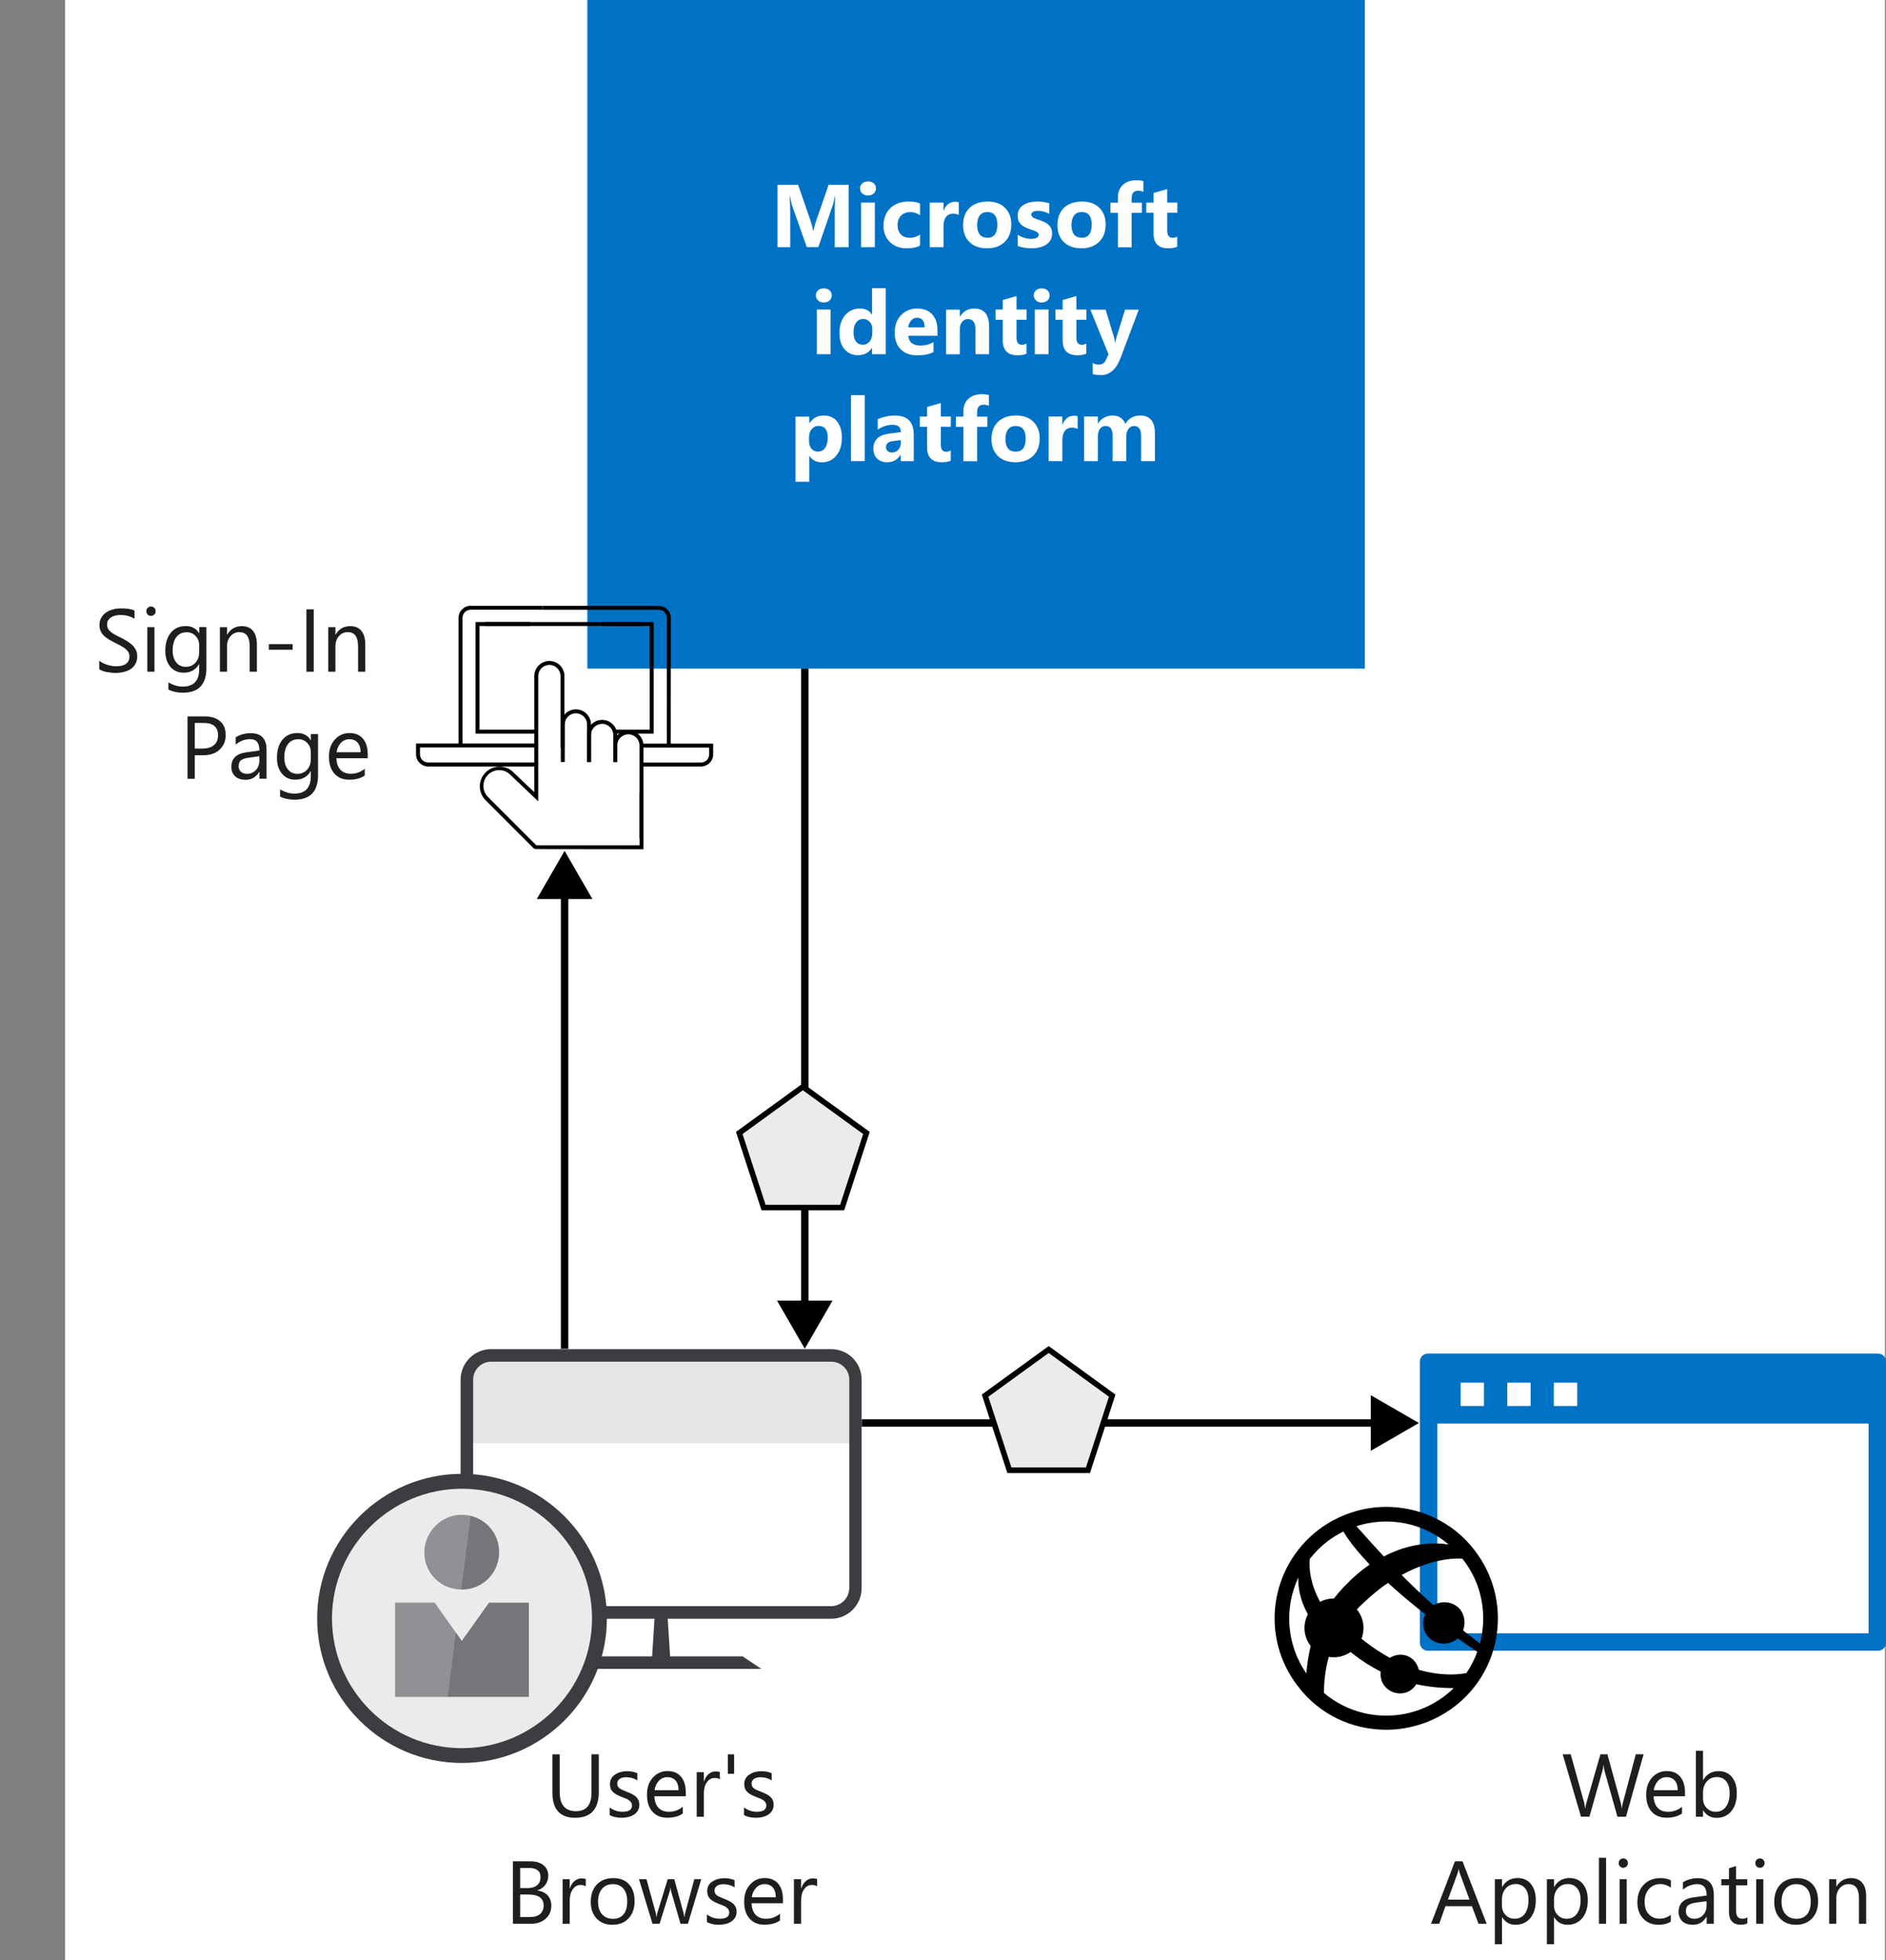 <?xml version="1.0" encoding="utf-8"?>
<!-- Generator: Adobe Illustrator 23.0.2, SVG Export Plug-In . SVG Version: 6.00 Build 0)  -->
<svg version="1.1" xmlns="http://www.w3.org/2000/svg" xmlns:xlink="http://www.w3.org/1999/xlink" x="0px" y="0px"
	 viewBox="0 0 253.87 263.87" enable-background="new 0 0 253.87 263.87" xml:space="preserve">
<rect x="0" y="0" width="253.87" height="263.87" fill="#808080" stroke="none"/>
<symbol  id="Deleted_Symbol_6" viewBox="0 -32 32 32">
	<rect y="-10" width="32" height="2"/>
	<rect y="-26" width="32" height="2"/>
	<rect y="-17.99" width="32" height="1.99"/>
	<rect y="-32" fill="none" width="32" height="32"/>
	<rect y="-32" fill="none" width="32" height="32"/>
</symbol>
<symbol  id="Marketplace_store" viewBox="-15.25 -19.25 30.5 38.5">
	<path fill="#0078D7" d="M13.45,9.65l-2.2-1.2l-1,1.2h-2.7v4.9c0,2.8-2.2,4.7-5.3,4.7c-0.5,0-0.9-0.1-1.3-0.1
		c0.6-0.3,1.1-0.8,1.6-1.3c1.9-0.1,3.7-1.1,3.7-3.3v-5h-3.4v4.5c0,2.8-2.2,4.7-5.3,4.7s-5.3-1.9-5.3-4.7v-4.5h-1.2h-5.1l-1.2-26.9
		l24.7-1.8l0,0h0.4l1-0.1l4.4,3.5L13.45,9.65z M-6.55,14.05c0,2.3,2,3.3,3.9,3.3s3.9-1,3.9-3.3v-4.5h-3v4.9c0,0.6,0.2,1.2,0.4,1.6
		c-0.6,0.2-1.1,0.2-1.3,0.2h-0.1c-0.2-0.6-0.4-1.2-0.4-1.8v-4.9h-3.4V14.05z"/>
</symbol>
<symbol  id="Pencil-02" viewBox="0 -16 16 16">
	<polyline fill="none" stroke="#000000" stroke-miterlimit="10" points="14.88,-4.12 4.69,-14.31 0.69,-15.31 1.69,-11.31 
		11.88,-1.12 	"/>
	<path fill="none" stroke="#000000" stroke-miterlimit="10" d="M11.88-1.12c0.83,0.83,2.17,0.83,3,0c0.83-0.83,0.83-2.17,0-3"/>
	<path fill="none" stroke="#000000" stroke-miterlimit="10" d="M4.5-14.5c0,1.66-1.34,3-3,3"/>
	<rect y="-16" fill="none" width="16" height="16"/>
	<line fill="none" stroke="#000000" stroke-miterlimit="10" x1="11" y1="-2" x2="14" y2="-5"/>
</symbol>
<symbol  id="Play-01" viewBox="0 -16 16 16">
	<g>
		<path d="M4-2.92L11.26-8L4-13.08V-2.92 M3-1v-14l10,7L3-1L3-1z"/>
	</g>
	<rect y="-16" fill="none" width="16" height="16"/>
</symbol>
<symbol  id="Repairs_x5F_01" viewBox="6 -32 20 32">
	<g>
		<path fill="#FFFFFF" d="M26-16h-4v8.59l2,2V0h-6v-5.41l2-2V-16h-4v-2h2v-11c0-1.65,1.35-3,3-3s3,1.35,3,3v11h2V-16z M20-2h2v-2.59
			l-1-1l-1,1V-2z M22-29c0-0.55-0.45-1-1-1s-1,0.45-1,1v11h2V-29z"/>
		<path fill="#FFFFFF" d="M11,0C8.24,0,6-2.24,6-5c0-1.56,0.75-3.04,2-3.98V-29c0-1.65,1.35-3,3-3s3,1.35,3,3v20.02
			c1.25,0.94,2,2.42,2,3.98C16-2.24,13.76,0,11,0z M12.5-7.58L12-7.87V-29c0-0.55-0.45-1-1-1s-1,0.45-1,1v21.13L9.5-7.58
			C8.56-7.03,8-6.07,8-5c0,1.3,0.84,2.4,2,2.82V-5l1-1l1,1v2.82C13.16-2.6,14-3.7,14-5C14-6.07,13.44-7.03,12.5-7.58z"/>
	</g>
</symbol>
<symbol  id="Video_x5F_02" viewBox="0 -16 16 16">
	<rect x="0.5" y="-11.5" fill="none" stroke="#101010" stroke-miterlimit="10" width="11" height="7"/>
	<rect y="-16" fill="none" width="16" height="16"/>
	<polygon fill="none" stroke="#101010" stroke-miterlimit="10" points="11.5,-9.25 15.5,-11.25 15.5,-4.75 11.5,-6.75 	"/>
</symbol>
<symbol  id="Virtual_network" viewBox="-19.8 -10.7 39.6 21.4">
	<g>
		<polygon fill="#0078D7" points="19.8,0 17.4,2.4 9.1,10.7 7.7,9.3 17.1,0 7.7,-9.3 9.1,-10.7 17.4,-2.4 		"/>
		<polygon fill="#0078D7" points="-19.8,0 -17.3,2.4 -9.1,10.7 -7.7,9.3 -17.1,0 -7.7,-9.3 -9.1,-10.7 -17.3,-2.4 		"/>
		<path fill="#0078D7" d="M-4.8,0c0-1.3-1.1-2.4-2.4-2.4c-1.4,0-2.4,1.1-2.4,2.4s1.1,2.4,2.4,2.4C-5.8,2.4-4.8,1.3-4.8,0z"/>
		<path fill="#0078D7" d="M0,2.4c1.3,0,2.4-1.1,2.4-2.4S1.3-2.4,0-2.4S-2.4-1.3-2.4,0S-1.3,2.4,0,2.4z"/>
		<path fill="#0078D7" d="M7.2,2.4c1.3,0,2.4-1.1,2.4-2.4S8.5-2.4,7.2-2.4C5.8-2.4,4.8-1.3,4.8,0S5.8,2.4,7.2,2.4z"/>
	</g>
</symbol>
<symbol  id="W10_x5F_CheckboxIndeterminate_x5F_16" viewBox="-4 -4 8 8">
	<rect x="-4" y="-4" width="8" height="8"/>
</symbol>
<symbol  id="W10_x5F_Checkbox_x5F_16" viewBox="-8 -8 16 16">
	<g>
		<path d="M7,7V-7H-7V7H7 M8,8H-8V-8H8V8L8,8z"/>
	</g>
</symbol>
<symbol  id="W10_x5F_Undo" viewBox="-5.91 -7.91 11.82 15.82">
	<path fill="none" stroke="#FFFFFF" stroke-miterlimit="10" d="M-2.56-7.56l6.53,6.53c1.91,1.91,1.91,5.02,0,6.93L3.91,5.98
		c-1.91,1.91-5.02,1.91-6.93,0l-2.54-2.53"/>
</symbol>
<symbol  id="gripper_x5F_16" viewBox="0 -16 16 16">
	<polygon fill="none" stroke="#231F20" stroke-miterlimit="10" points="9.5,-15.5 15.5,-9.5 15.5,-15.5 	"/>
	<rect y="-16" fill="none" width="16" height="16"/>
</symbol>
<symbol  id="smallbox_x5F_32" viewBox="0 -32 32 32">
	<rect x="8" y="-24" width="16" height="16"/>
	<rect y="-32" fill="none" width="32" height="32"/>
</symbol>
<symbol  id="unlock" viewBox="0 -16 16 16">
	<rect x="2.5" y="-15.5" fill="none" stroke="#000000" stroke-miterlimit="10" width="11" height="8"/>
	<rect y="-16" fill="none" width="16" height="16"/>
	<path d="M8,0C5.72,0,4-1.74,4-4h1c0,1.71,1.29,3,3,3s3-1.29,3-3v-3H6v-1h6v4C12-1.74,10.28,0,8,0z"/>
</symbol>
<g id="Shapes">
	<g id="Wrench_tool_x28_s_x29_">
	</g>
	<g id="user2">
	</g>
	<g id="user2_1_">
	</g>
	<g id="user2_4_">
	</g>
	<g id="user2_3_">
	</g>
	<g id="user2_2_">
	</g>
	<g id="Internet_2">
	</g>
	<g id="Enterprise">
	</g>
	<g id="Tunnel__x28_stackable_x29_">
	</g>
	<g id="New_Symbol">
	</g>
	<g id="New_Symbol_1">
	</g>
	<g id="Files">
	</g>
	<g id="BlobBlock">
	</g>
	<g id="E_x5F_Enterprise">
	</g>
	<g id="E_x5F_AD_FS">
	</g>
	<g id="C_x5F_Azure_Active_Directory">
	</g>
	<g>
		<g>
			<g id="paths_89_">
				<g id="Access_control_146_">
				</g>
				<g id="Azure_active_directory_144_">
				</g>
				<g id="API_Management_142_">
				</g>
				<g id="Azure_automation_140_">
				</g>
				<g id="Azure_SQL_database_138_">
				</g>
				<g id="Azure_subscription_135_">
				</g>
				<g id="Backup_service_131_">
				</g>
				<g id="Bitbucket_code_source_128_">
				</g>
				<g id="Azure_cache_129_">
				</g>
				<g id="Content_delivery_network__x28_CDN_x29__125_">
				</g>
				<g id="Cloud_service_126_">
				</g>
				<g id="CodePlex_123_">
				</g>
				<g id="Dropbox_code_source_120_">
				</g>
				<g id="Express_route_121_">
				</g>
				<g id="Git_repository_117_">
				</g>
				<g id="GitHub_code_115_">
				</g>
				<g id="HD_Insight_112_">
				</g>
				<g id="Health_monitoring_108_">
				</g>
				<g id="Healthy_108_">
				</g>
				<g id="BizTalk_hybrid_connection_108_">
				</g>
				<g id="Hybrid_connection_manager_for_BizTalk_hybrid_connection_106_">
				</g>
				<g id="Hyper-V_recovery_manager_103_">
				</g>
				<g id="Machine_learning_103_">
				</g>
				<g id="Media_services_104_">
				</g>
				<g id="Microsoft_account_100_">
				</g>
				<g id="Mobile_services_97_">
				</g>
				<g id="Multi-factor_authentication_96_">
				</g>
				<g id="MySQL_database_93_">
				</g>
				<g id="Notification_hub_90_">
				</g>
				<g id="Notification_topic_86_">
				</g>
				<g id="Cloud_Office_365_87_">
				</g>
				<g id="Office_365_84_">
				</g>
				<g id="OS_image_81_">
				</g>
				<g id="Remote_app_77_">
				</g>
				<g id="Task_scheduler_75_">
				</g>
				<g id="Azure_SDK_73_">
				</g>
				<g id="Service_bus_70_">
				</g>
				<g id="Service_bus_queue_70_">
				</g>
				<g id="Service_bus_relay_70_">
				</g>
				<g id="Service_bus_topic_70_">
				</g>
				<g id="Service_endpoint_71_">
				</g>
				<g id="Custom_create_67_">
				</g>
				<g id="SQL_data_sync_68_">
				</g>
				<g id="SQL_reporting_61_">
				</g>
				<g id="Startup_task_61_">
				</g>
				<g id="Windows_Azure_storage_62_">
				</g>
				<g id="Storage_blob_59_">
				</g>
				<g id="Storage_table_55_">
				</g>
				<g id="Storage_queue_52_">
				</g>
				<g id="StorSimple_46_">
				</g>
				<g id="Traffic_manager_43_">
				</g>
				<g id="VHD_37_">
				</g>
				<g id="VHD_data_disk_35_">
				</g>
				<g id="Virtual_machine_32_">
				</g>
				<g id="Team_foundation_26_">
				</g>
				<g id="Azure_web_site_21_">
					<g>
						<title>Sheet.40</title>
						<title>Sheet.41</title>
						<g id="group42-80_6_" transform="translate(6.082,-5.255)">
							<title>Sheet.42</title>
							<g id="group43-81_6_" transform="translate(0.419,-0.211)">
								<title>Sheet.43</title>
								<title>Sheet.44</title>
								<title>Sheet.45</title>
								<title>Sheet.46</title>
								<title>Sheet.47</title>
								<title>Sheet.48</title>
								<title>Sheet.49</title>
								<title>Sheet.50</title>
								<title>Sheet.51</title>
								<title>Sheet.52</title>
							</g>
							<title>Sheet.53</title>
							<title>Sheet.54</title>
							<title>Sheet.55</title>
						</g>
					</g>
				</g>
			</g>
		</g>
	</g>
	<rect x="8.76" fill="#FFFFFF" width="244.97" height="263.87"/>
	<rect x="79.06" fill="#0072C6" width="104.66" height="90"/>
	<g>
		<path d="M62.25,100.35h-0.53V83.18c0-0.9,0.73-1.64,1.64-1.64h9.7v0.53h-9.7c-0.61,0-1.1,0.49-1.1,1.1l0,0V100.35z"/>
		<path d="M90.29,100.35h-0.53V83.18c0-0.61-0.49-1.1-1.1-1.1h-15.6v-0.53h15.6c0.9,0,1.64,0.73,1.64,1.64L90.29,100.35z"/>
		<polygon points="72.18,98.75 64.01,98.75 64.01,83.73 71.36,83.73 71.36,84.26 64.54,84.26 64.54,98.22 72.18,98.22 		"/>
		<polygon points="87.99,98.75 82.76,98.75 82.76,98.22 87.46,98.22 87.46,84.26 80.78,84.26 80.78,83.73 87.99,83.73 		"/>
		<path d="M94.36,103.17h-8.02v-0.53h8.02c0.61,0,1.1-0.49,1.1-1.1v-0.92h-9.12v-0.53H96v1.45C96,102.44,95.27,103.17,94.36,103.17z
			"/>
		<path d="M72.04,103.17h-14.4c-0.9,0-1.64-0.73-1.64-1.64v-1.45h16.18v0.53H56.53v0.92c0,0.61,0.49,1.1,1.1,1.1h14.41L72.04,103.17
			z"/>
		<rect x="81.14" y="83.73" width="5.54" height="0.53"/>
		<rect x="65.32" y="83.73" width="15.46" height="0.53"/>
		<path d="M79.55,102.58h-0.53v-5.07c0-0.83-0.67-1.5-1.5-1.5c-0.83,0-1.5,0.67-1.5,1.5c0,0,0,0,0,0v5.07h-0.53v-5.07
			c0-1.12,0.91-2.03,2.03-2.03c1.12,0,2.03,0.91,2.03,2.03V102.58z"/>
		<path d="M83.08,102.58h-0.53v-3.65c0-0.83-0.67-1.5-1.5-1.5s-1.5,0.67-1.5,1.5c0,0,0,0,0,0v3.65h-0.53v-3.65
			c0-1.12,0.91-2.03,2.03-2.03c1.12,0,2.03,0.91,2.03,2.03V102.58z"/>
		<path d="M86.61,112.82h-0.53v-12.48c0-0.83-0.67-1.5-1.5-1.5c-0.83,0-1.5,0.67-1.5,1.5l0,0v2.24h-0.53v-2.24
			c0-1.12,0.91-2.03,2.03-2.03s2.03,0.91,2.03,2.03V112.82z"/>
		<path d="M86.61,114.31l-14.52-0.02l-0.23-0.08l-0.04-0.04l-6.45-6.45c-1.04-1.04-1.04-2.72,0-3.75c1.04-1.04,2.72-1.04,3.75,0
			l2.8,2.66V91c0-1.12,0.91-2.03,2.03-2.03c1.12,0,2.03,0.91,2.03,2.03v9.66h-0.53V91c0-0.83-0.67-1.5-1.5-1.5s-1.5,0.67-1.5,1.5
			c0,0,0,0,0,0v16.86l-3.7-3.52c-0.8-0.86-2.14-0.91-3-0.11c-0.86,0.8-0.91,2.14-0.11,3c0.03,0.04,0.07,0.07,0.11,0.11l6.41,6.41
			l0.08,0.03h13.85v-7.1h0.53L86.61,114.31z"/>
	</g>
	<g>
		<g>
			<g>
				<defs>
					<rect id="SVGID_1_" x="62" y="176.54" width="54" height="54"/>
				</defs>
				<clipPath id="SVGID_2_">
					<use xlink:href="#SVGID_1_"  overflow="visible"/>
				</clipPath>
				<g clip-path="url(#SVGID_2_)">
					<path fill="#FFFFFF" d="M111.89,182.44H66.12c-1.79-0.01-3.25,1.43-3.27,3.21v28.16c0.02,1.79,1.48,3.22,3.27,3.21h45.77
						c1.79,0.01,3.24-1.43,3.27-3.21v-28.16C115.13,183.87,113.68,182.44,111.89,182.44z"/>
				</g>
				<g clip-path="url(#SVGID_2_)">
					<path fill="#E5E5E5" d="M115.16,185.4v8.86H62.84v-8.86c-0.01-1.61,1.29-2.93,2.9-2.95h46.51
						C113.87,182.46,115.17,183.78,115.16,185.4z"/>
				</g>
				<path clip-path="url(#SVGID_2_)" fill="#3C3C41" d="M111.9,181.6c0,0-0.01,0-0.01,0H66.12c-0.01,0-0.01,0-0.02,0
					c-2.23,0-4.07,1.81-4.1,4.06v28.18c0.03,2.24,1.87,4.05,4.1,4.05c0.01,0,0.01,0,0.02,0H88.1l-0.32,5.06h-9.76l-2.53,1.69h27
					l-2.53-1.69h-9.76l-0.32-5.06h21.99c0,0,0.01,0,0.01,0c2.23,0,4.07-1.81,4.1-4.06v-28.18
					C115.97,183.41,114.13,181.6,111.9,181.6z M114.31,213.81c-0.02,1.31-1.1,2.38-2.42,2.38c0,0,0,0-0.01,0H66.11
					c0,0-0.01,0-0.01,0c-1.31,0-2.4-1.07-2.41-2.37v-28.15c0.02-1.32,1.1-2.38,2.42-2.38c0,0,0.01,0,0.01,0h45.78c0,0,0,0,0.01,0
					c1.31,0,2.4,1.07,2.41,2.37V213.81z"/>
			</g>
		</g>
	</g>
	<g>
		<ellipse fill="#EBEBEB" cx="62.19" cy="217.85" rx="18.5" ry="18.46"/>
		<path fill="#3C3C41" d="M62.19,237.3c-10.75,0-19.5-8.73-19.5-19.46s8.75-19.46,19.5-19.46s19.5,8.73,19.5,19.46
			S72.94,237.3,62.19,237.3z M62.19,200.39c-9.65,0-17.5,7.83-17.5,17.46c0,9.63,7.85,17.46,17.5,17.46s17.5-7.83,17.5-17.46
			C79.69,208.22,71.84,200.39,62.19,200.39z"/>
	</g>
	<g>
		<path fill="#75757A" d="M67.19,208.93c0,2.8-2.23,5.03-5.03,5.03s-5.03-2.23-5.03-5.03c0.06-2.8,2.29-5.03,5.03-5.03
			C64.96,203.9,67.19,206.13,67.19,208.93"/>
		<polygon fill="#75757A" points="65.82,215.73 62.16,220.87 58.51,215.73 53.19,215.73 53.19,228.41 71.19,228.41 71.19,215.73 		
			"/>
		<path opacity="0.2" fill="#FFFFFF" enable-background="new    " d="M57.19,208.93c0,2.74,2.23,4.97,4.91,5.03l1.26-9.89
			c-0.4-0.17-0.8-0.17-1.2-0.17C59.42,203.9,57.19,206.13,57.19,208.93"/>
		<polygon opacity="0.2" fill="#FFFFFF" enable-background="new    " points="58.51,215.73 53.19,215.73 53.19,228.41 60.28,228.41 
			61.36,219.67 		"/>
	</g>
	<g>
		<g>
			<line fill="none" stroke="#000000" stroke-miterlimit="10" x1="76" y1="181.54" x2="76" y2="119.92"/>
			<g>
				<polygon points="79.74,121.01 76,114.53 72.26,121.01 				"/>
			</g>
		</g>
	</g>
	<g>
		<g>
			<line fill="none" stroke="#000000" stroke-miterlimit="10" x1="108.33" y1="176.16" x2="108.33" y2="90"/>
			<g>
				<polygon points="112.07,175.06 108.33,181.54 104.59,175.06 				"/>
			</g>
		</g>
	</g>
	<g>
		<rect x="193.48" y="190.37" fill="#FFFFFF" width="58.04" height="31.27"/>
		<g>
			<path fill="#0072C6" d="M253.87,183.25c0-0.58-0.47-1.05-1.05-1.05h-60.64c-0.58,0-1.05,0.47-1.05,1.05v37.89
				c0,0.58,0.47,1.05,1.05,1.05h60.64c0.58,0,1.05-0.47,1.05-1.05V183.25z M199.76,189.25h-3.14v-3.14h3.14V189.25z M206.03,189.25
				h-3.14v-3.14h3.14V189.25z M212.3,189.25h-3.14v-3.14h3.14V189.25z M193.48,191.61h58.04v28.24h-58.04V191.61z"/>
		</g>
	</g>
	<path d="M198.51,208.7c-2.94-3.89-7.47-5.87-11.91-5.87c-3.17,0-6.43,1.04-9.13,3.09c-6.59,5.08-7.87,14.45-2.77,21.04
		c2.94,3.89,7.38,5.87,11.91,5.87c3.17,0,6.43-1.04,9.13-3.09C202.32,224.74,203.59,215.29,198.51,208.7z M199.21,221.22
		c-0.53-0.4-1.3-0.99-2.27-1.77c0.34-0.88,0.25-1.91-0.33-2.74c-0.87-1.1-2.42-1.36-3.66-0.65c-1.31-1.18-2.76-2.53-4.28-4.06
		c4.54-2.49,7.88-2.23,8.17-2.2c0.05,0.06,0.1,0.11,0.15,0.18C199.54,213.3,200.21,217.46,199.21,221.22z M190.98,224.76
		c-0.08-0.35-0.23-0.7-0.46-1.01c-0.82-1.12-2.28-1.31-3.44-0.6c-1.12-0.61-2.29-1.37-3.5-2.32c-0.11-0.09-0.21-0.18-0.31-0.26
		c0.48-1.25,0.33-2.7-0.56-3.85c-0.02-0.03-0.05-0.05-0.07-0.08c0.26-0.28,0.53-0.55,0.81-0.81c1.19-1.11,2.3-2.06,3.41-2.77
		c0,0,0,0,0,0c0.02-0.01,0.03-0.02,0.04-0.03c-0.02,0.01-0.03,0.02-0.05,0.04c1.64,1.51,3.37,2.94,5,4.21
		c-0.43,0.92-0.38,2.03,0.24,2.86c0.96,1.27,2.7,1.43,3.96,0.55c0.06-0.05,0.11-0.11,0.17-0.17c1.17,0.83,2.1,1.46,2.63,1.82
		c-0.36,1-0.85,1.96-1.46,2.86C196.53,225.38,194.17,225.67,190.98,224.76z M194.99,207.89c-1.97-0.31-5.19-0.24-8.71,1.61
		c-1.18-1.25-2.43-2.65-3.69-4.07c1.3-0.42,2.65-0.63,4-0.63C189.64,204.8,192.6,205.85,194.99,207.89z M178.65,207.5
		c0.69-0.53,1.43-0.98,2.18-1.35c0.87,1.49,2.21,3.03,3.54,4.45c-1.17,0.79-2.35,1.81-3.61,3.14c-0.42,0.47-0.84,0.95-1.21,1.42
		c-0.64,0-1.28,0.14-1.85,0.46c-1.33-2.42-1.5-4.46-1.41-5.76C176.96,208.99,177.74,208.2,178.65,207.5z M174.76,212.34
		c-0.04,1.38,0.24,3.05,1.29,4.95c-0.7,1.33-0.61,2.98,0.37,4.26c0,0,0.01,0.01,0.01,0.01c-0.32,1.3-0.49,2.56-0.59,3.69
		C173.14,221.33,172.86,216.41,174.76,212.34z M194.53,228.23c-2.38,1.83-5.17,2.7-7.94,2.7c-3.04,0-5.98-1.04-8.38-3.06
		c0.01-1.25,0.12-2.97,0.66-4.85c0.99,0.17,2.04-0.04,2.93-0.65c0.11,0.09,0.22,0.17,0.34,0.26c1.25,0.99,2.5,1.76,3.72,2.37
		c-0.09,0.67,0.07,1.37,0.51,1.93c0.87,1.11,2.55,1.36,3.66,0.47c0.25-0.2,0.46-0.44,0.62-0.7c1.97,0.44,3.71,0.52,5.03,0.53
		C195.32,227.58,194.94,227.92,194.53,228.23z"/>
	<g>
		<g>
			<line fill="none" stroke="#000000" stroke-miterlimit="10" x1="116" y1="191.54" x2="185.62" y2="191.54"/>
			<g>
				<polygon points="184.52,195.28 191,191.54 184.52,187.8 				"/>
			</g>
		</g>
	</g>
	<polygon fill="#EBEBEB" stroke="#000000" stroke-width="0.75" stroke-miterlimit="10" points="108.07,146.29 99.51,152.5 
		102.78,162.54 113.36,162.54 116.63,152.5 	"/>
	<polygon fill="#EBEBEB" stroke="#000000" stroke-width="0.75" stroke-miterlimit="10" points="141.16,181.65 132.6,187.86 
		135.87,197.9 146.45,197.9 149.71,187.86 	"/>
</g>
<g id="Text">
	<g id="Windows_Server_New">
	</g>
	<g>
		<rect x="91.99" y="24.39" fill="none" width="78.46" height="45.6"/>
		<path fill="#FFFFFF" d="M114.23,33.27h-1.87v-5.03c0-0.54,0.02-1.14,0.07-1.8h-0.05c-0.1,0.52-0.19,0.89-0.26,1.11l-1.97,5.71
			h-1.55l-2-5.65c-0.05-0.15-0.14-0.54-0.26-1.17h-0.05c0.05,0.83,0.08,1.55,0.08,2.18v4.65h-1.71v-8.4h2.77l1.72,4.98
			c0.14,0.4,0.24,0.8,0.3,1.2h0.04c0.11-0.46,0.22-0.87,0.33-1.21l1.72-4.97h2.7V33.27z"/>
		<path fill="#FFFFFF" d="M116.84,26.32c-0.31,0-0.57-0.09-0.77-0.28s-0.3-0.41-0.3-0.68c0-0.28,0.1-0.5,0.3-0.68
			s0.46-0.26,0.77-0.26c0.32,0,0.57,0.09,0.77,0.26s0.3,0.4,0.3,0.68c0,0.28-0.1,0.51-0.3,0.69S117.16,26.32,116.84,26.32z
			 M117.76,33.27h-1.85v-6h1.85V33.27z"/>
		<path fill="#FFFFFF" d="M123.84,33.06c-0.42,0.24-1.02,0.36-1.81,0.36c-0.92,0-1.67-0.28-2.24-0.84s-0.86-1.28-0.86-2.16
			c0-1.02,0.31-1.82,0.92-2.41s1.43-0.88,2.45-0.88c0.71,0,1.22,0.09,1.54,0.28v1.57c-0.39-0.29-0.82-0.43-1.29-0.43
			c-0.53,0-0.95,0.16-1.26,0.47s-0.47,0.74-0.47,1.29c0,0.53,0.15,0.95,0.45,1.25s0.71,0.45,1.22,0.45c0.46,0,0.91-0.14,1.35-0.43
			V33.06z"/>
		<path fill="#FFFFFF" d="M129.06,28.94c-0.22-0.12-0.48-0.18-0.78-0.18c-0.4,0-0.72,0.15-0.94,0.44s-0.34,0.7-0.34,1.2v2.87h-1.85
			v-6H127v1.11h0.02c0.29-0.81,0.82-1.22,1.58-1.22c0.2,0,0.35,0.02,0.46,0.07V28.94z"/>
		<path fill="#FFFFFF" d="M132.86,33.42c-1,0-1.79-0.28-2.36-0.84s-0.86-1.32-0.86-2.28c0-0.99,0.3-1.77,0.89-2.33
			s1.4-0.84,2.41-0.84c1,0,1.78,0.28,2.34,0.84s0.85,1.3,0.85,2.22c0,1-0.29,1.78-0.88,2.36S133.88,33.42,132.86,33.42z
			 M132.91,28.54c-0.44,0-0.78,0.15-1.02,0.45s-0.36,0.73-0.36,1.28c0,1.15,0.46,1.73,1.39,1.73c0.89,0,1.33-0.59,1.33-1.78
			C134.25,29.11,133.8,28.54,132.91,28.54z"/>
		<path fill="#FFFFFF" d="M136.99,33.11v-1.5c0.3,0.18,0.61,0.32,0.91,0.41s0.59,0.13,0.86,0.13c0.33,0,0.59-0.04,0.78-0.13
			s0.28-0.23,0.28-0.41c0-0.12-0.04-0.21-0.13-0.29s-0.2-0.15-0.33-0.21s-0.28-0.11-0.44-0.16s-0.31-0.1-0.46-0.16
			c-0.24-0.09-0.45-0.19-0.63-0.29s-0.33-0.22-0.46-0.36s-0.22-0.29-0.28-0.47s-0.1-0.39-0.1-0.64c0-0.34,0.07-0.63,0.22-0.87
			s0.34-0.44,0.59-0.59s0.52-0.27,0.84-0.34s0.64-0.11,0.98-0.11c0.27,0,0.54,0.02,0.81,0.06s0.54,0.1,0.81,0.18v1.43
			c-0.23-0.14-0.49-0.24-0.75-0.31s-0.53-0.1-0.79-0.1c-0.12,0-0.24,0.01-0.34,0.03s-0.2,0.05-0.28,0.09s-0.15,0.09-0.19,0.16
			s-0.07,0.14-0.07,0.22c0,0.11,0.04,0.2,0.11,0.28s0.16,0.15,0.28,0.2s0.24,0.11,0.38,0.15s0.28,0.09,0.41,0.14
			c0.25,0.09,0.47,0.18,0.67,0.28s0.37,0.22,0.51,0.36s0.25,0.3,0.33,0.48s0.11,0.4,0.11,0.66c0,0.36-0.08,0.66-0.23,0.91
			s-0.36,0.46-0.62,0.62s-0.55,0.27-0.88,0.35s-0.68,0.11-1.04,0.11C138.17,33.42,137.55,33.32,136.99,33.11z"/>
		<path fill="#FFFFFF" d="M145.56,33.42c-1,0-1.79-0.28-2.36-0.84s-0.86-1.32-0.86-2.28c0-0.99,0.3-1.77,0.89-2.33
			s1.4-0.84,2.41-0.84c1,0,1.78,0.28,2.34,0.84s0.85,1.3,0.85,2.22c0,1-0.29,1.78-0.88,2.36S146.58,33.42,145.56,33.42z
			 M145.61,28.54c-0.44,0-0.78,0.15-1.02,0.45s-0.36,0.73-0.36,1.28c0,1.15,0.46,1.73,1.39,1.73c0.89,0,1.33-0.59,1.33-1.78
			C146.95,29.11,146.51,28.54,145.61,28.54z"/>
		<path fill="#FFFFFF" d="M153.91,25.81c-0.24-0.09-0.47-0.14-0.69-0.14c-0.59,0-0.89,0.32-0.89,0.97v0.64h1.37v1.37h-1.37v4.63
			h-1.85v-4.63h-1.01v-1.37h1.01v-0.74c0-0.68,0.22-1.23,0.67-1.65s1.05-0.63,1.82-0.63c0.38,0,0.69,0.04,0.94,0.12V25.81z"/>
		<path fill="#FFFFFF" d="M158.47,33.2c-0.27,0.14-0.69,0.22-1.24,0.22c-1.3,0-1.96-0.68-1.96-2.03v-2.75h-0.97v-1.37h0.97v-1.29
			l1.85-0.53v1.82h1.35v1.37h-1.35v2.43c0,0.63,0.25,0.94,0.74,0.94c0.2,0,0.4-0.06,0.6-0.17V33.2z"/>
		<path fill="#FFFFFF" d="M110.89,40.72c-0.31,0-0.57-0.09-0.77-0.28s-0.3-0.41-0.3-0.68c0-0.28,0.1-0.5,0.3-0.68
			s0.46-0.26,0.77-0.26c0.32,0,0.57,0.09,0.77,0.26s0.3,0.4,0.3,0.68c0,0.28-0.1,0.51-0.3,0.69S111.2,40.72,110.89,40.72z
			 M111.8,47.67h-1.85v-6h1.85V47.67z"/>
		<path fill="#FFFFFF" d="M119.23,47.67h-1.85v-0.83h-0.02c-0.42,0.65-1.04,0.97-1.86,0.97c-0.75,0-1.35-0.26-1.81-0.79
			S113,45.76,113,44.81c0-0.99,0.25-1.79,0.76-2.38s1.16-0.9,1.98-0.9c0.77,0,1.31,0.28,1.62,0.83h0.02v-3.57h1.85V47.67z
			 M117.42,44.76V44.3c0-0.39-0.11-0.71-0.34-0.97s-0.52-0.39-0.88-0.39c-0.41,0-0.73,0.16-0.96,0.48s-0.35,0.76-0.35,1.33
			c0,0.53,0.11,0.93,0.33,1.22s0.53,0.43,0.93,0.43c0.38,0,0.68-0.15,0.92-0.45S117.42,45.25,117.42,44.76z"/>
		<path fill="#FFFFFF" d="M126.18,45.2h-3.91c0.06,0.87,0.61,1.31,1.65,1.31c0.66,0,1.24-0.16,1.74-0.47v1.34
			c-0.55,0.3-1.28,0.45-2.16,0.45c-0.97,0-1.72-0.27-2.26-0.81s-0.8-1.29-0.8-2.25c0-1,0.29-1.79,0.87-2.37s1.29-0.87,2.13-0.87
			c0.88,0,1.55,0.26,2.03,0.78s0.72,1.22,0.72,2.12V45.2z M124.46,44.06c0-0.86-0.35-1.29-1.04-1.29c-0.3,0-0.55,0.12-0.77,0.37
			s-0.35,0.55-0.4,0.92H124.46z"/>
		<path fill="#FFFFFF" d="M133.15,47.67h-1.85v-3.33c0-0.93-0.33-1.39-1-1.39c-0.32,0-0.58,0.12-0.79,0.37s-0.31,0.56-0.31,0.94
			v3.42h-1.85v-6h1.85v0.95h0.02c0.44-0.73,1.08-1.1,1.93-1.1c1.33,0,1.99,0.82,1.99,2.47V47.67z"/>
		<path fill="#FFFFFF" d="M138.18,47.6c-0.27,0.14-0.69,0.22-1.24,0.22c-1.3,0-1.96-0.68-1.96-2.03v-2.75h-0.97v-1.37h0.97v-1.29
			l1.85-0.53v1.82h1.35v1.37h-1.35v2.43c0,0.63,0.25,0.94,0.74,0.94c0.2,0,0.4-0.06,0.6-0.17V47.6z"/>
		<path fill="#FFFFFF" d="M140.22,40.72c-0.31,0-0.57-0.09-0.77-0.28s-0.3-0.41-0.3-0.68c0-0.28,0.1-0.5,0.3-0.68
			s0.46-0.26,0.77-0.26c0.32,0,0.57,0.09,0.77,0.26s0.3,0.4,0.3,0.68c0,0.28-0.1,0.51-0.3,0.69S140.54,40.72,140.22,40.72z
			 M141.14,47.67h-1.85v-6h1.85V47.67z"/>
		<path fill="#FFFFFF" d="M146.24,47.6c-0.27,0.14-0.69,0.22-1.24,0.22c-1.3,0-1.96-0.68-1.96-2.03v-2.75h-0.97v-1.37h0.97v-1.29
			l1.85-0.53v1.82h1.35v1.37h-1.35v2.43c0,0.63,0.25,0.94,0.74,0.94c0.2,0,0.4-0.06,0.6-0.17V47.6z"/>
		<path fill="#FFFFFF" d="M153.29,41.67l-2.44,6.48c-0.59,1.56-1.47,2.34-2.65,2.34c-0.45,0-0.82-0.05-1.11-0.15v-1.48
			c0.25,0.14,0.51,0.22,0.8,0.22c0.48,0,0.81-0.22,1-0.67l0.32-0.74l-2.44-5.99h2.05l1.12,3.65c0.07,0.23,0.13,0.49,0.16,0.8h0.02
			c0.04-0.23,0.1-0.49,0.19-0.79l1.13-3.66H153.29z"/>
		<path fill="#FFFFFF" d="M108.95,61.38h-0.02v3.46h-1.85v-8.76h1.85v0.9h0.02c0.46-0.7,1.1-1.05,1.93-1.05
			c0.78,0,1.38,0.27,1.8,0.8s0.64,1.26,0.64,2.18c0,1-0.25,1.8-0.74,2.41s-1.15,0.91-1.97,0.91
			C109.88,62.22,109.33,61.94,108.95,61.38z M108.9,58.91v0.48c0,0.41,0.11,0.75,0.33,1.01s0.51,0.39,0.86,0.39
			c0.42,0,0.75-0.16,0.98-0.49s0.35-0.79,0.35-1.39c0-1.05-0.41-1.58-1.23-1.58c-0.38,0-0.69,0.14-0.93,0.43
			S108.9,58.44,108.9,58.91z"/>
		<path fill="#FFFFFF" d="M116.4,62.07h-1.85v-8.88h1.85V62.07z"/>
		<path fill="#FFFFFF" d="M122.99,62.07h-1.75v-0.86h-0.02c-0.4,0.67-1,1.01-1.79,1.01c-0.58,0-1.04-0.17-1.37-0.5
			s-0.5-0.77-0.5-1.32c0-1.16,0.69-1.84,2.07-2.02l1.63-0.22c0-0.66-0.36-0.98-1.07-0.98c-0.71,0-1.39,0.21-2.04,0.64v-1.39
			c0.26-0.13,0.61-0.25,1.06-0.35s0.85-0.15,1.22-0.15c1.71,0,2.57,0.85,2.57,2.56V62.07z M121.25,59.64v-0.4l-1.09,0.14
			c-0.6,0.08-0.9,0.35-0.9,0.81c0,0.21,0.07,0.38,0.22,0.52s0.34,0.2,0.59,0.2c0.35,0,0.63-0.12,0.85-0.36S121.25,60,121.25,59.64z"
			/>
		<path fill="#FFFFFF" d="M127.99,62c-0.27,0.14-0.69,0.22-1.24,0.22c-1.3,0-1.96-0.68-1.96-2.03v-2.75h-0.97v-1.37h0.97v-1.29
			l1.85-0.53v1.82h1.35v1.37h-1.35v2.43c0,0.63,0.25,0.94,0.74,0.94c0.2,0,0.4-0.06,0.6-0.17V62z"/>
		<path fill="#FFFFFF" d="M133.11,54.61c-0.24-0.09-0.47-0.14-0.69-0.14c-0.59,0-0.89,0.32-0.89,0.97v0.64h1.37v1.37h-1.37v4.63
			h-1.85v-4.63h-1.01v-1.37h1.01v-0.74c0-0.68,0.22-1.23,0.67-1.65s1.05-0.63,1.82-0.63c0.38,0,0.69,0.04,0.94,0.12V54.61z"/>
		<path fill="#FFFFFF" d="M136.68,62.22c-1,0-1.79-0.28-2.36-0.84s-0.86-1.32-0.86-2.28c0-0.99,0.3-1.77,0.89-2.33
			s1.4-0.84,2.41-0.84c1,0,1.78,0.28,2.34,0.84s0.85,1.3,0.85,2.22c0,1-0.29,1.78-0.88,2.36S137.69,62.22,136.68,62.22z
			 M136.72,57.34c-0.44,0-0.78,0.15-1.02,0.45s-0.36,0.73-0.36,1.28c0,1.15,0.46,1.73,1.39,1.73c0.89,0,1.33-0.59,1.33-1.78
			C138.06,57.9,137.62,57.34,136.72,57.34z"/>
		<path fill="#FFFFFF" d="M145.06,57.74c-0.22-0.12-0.48-0.18-0.78-0.18c-0.4,0-0.72,0.15-0.94,0.44s-0.34,0.7-0.34,1.2v2.87h-1.85
			v-6H143v1.11h0.02c0.29-0.81,0.82-1.22,1.58-1.22c0.2,0,0.35,0.02,0.46,0.07V57.74z"/>
		<path fill="#FFFFFF" d="M155.45,62.07h-1.85v-3.42c0-0.87-0.32-1.31-0.96-1.31c-0.3,0-0.55,0.13-0.74,0.39s-0.29,0.59-0.29,0.98
			v3.36h-1.85v-3.46c0-0.85-0.31-1.27-0.94-1.27c-0.32,0-0.57,0.13-0.76,0.38s-0.28,0.59-0.28,1.02v3.33h-1.85v-6h1.85v0.94h0.02
			c0.19-0.32,0.46-0.58,0.81-0.78s0.72-0.3,1.13-0.3c0.85,0,1.43,0.37,1.74,1.12c0.46-0.75,1.13-1.12,2.02-1.12
			c1.3,0,1.96,0.8,1.96,2.41V62.07z"/>
	</g>
	<g>
		<rect y="81.54" fill="none" width="50" height="27.94"/>
		<path fill="#1E1E1E" d="M13.36,90.08v-1.16c0.13,0.12,0.29,0.22,0.48,0.32s0.38,0.17,0.59,0.24s0.41,0.11,0.62,0.15
			s0.4,0.05,0.57,0.05c0.61,0,1.06-0.11,1.36-0.34s0.45-0.55,0.45-0.97c0-0.23-0.05-0.42-0.15-0.59s-0.24-0.32-0.41-0.46
			s-0.38-0.27-0.62-0.4c-0.24-0.13-0.5-0.26-0.78-0.4c-0.29-0.15-0.57-0.3-0.82-0.45s-0.47-0.32-0.66-0.5s-0.33-0.39-0.44-0.62
			s-0.16-0.5-0.16-0.82c0-0.38,0.08-0.72,0.25-1s0.39-0.52,0.66-0.7s0.58-0.32,0.93-0.41s0.71-0.13,1.07-0.13
			c0.83,0,1.43,0.1,1.81,0.3v1.11c-0.5-0.34-1.13-0.52-1.91-0.52c-0.21,0-0.43,0.02-0.64,0.07s-0.41,0.12-0.57,0.22
			s-0.3,0.23-0.41,0.39s-0.16,0.36-0.16,0.59c0,0.21,0.04,0.4,0.12,0.56s0.2,0.3,0.35,0.43s0.35,0.25,0.57,0.38s0.48,0.25,0.78,0.4
			c0.3,0.15,0.59,0.3,0.86,0.47s0.51,0.35,0.71,0.54s0.36,0.42,0.48,0.66s0.18,0.52,0.18,0.83c0,0.41-0.08,0.76-0.24,1.05
			s-0.38,0.52-0.66,0.7s-0.59,0.31-0.95,0.39s-0.74,0.12-1.14,0.12c-0.13,0-0.3-0.01-0.49-0.03s-0.39-0.05-0.6-0.09
			s-0.4-0.09-0.58-0.15S13.47,90.16,13.36,90.08z"/>
		<path fill="#1E1E1E" d="M20.32,82.9c-0.17,0-0.32-0.06-0.44-0.18s-0.18-0.27-0.18-0.45s0.06-0.33,0.18-0.45s0.27-0.18,0.44-0.18
			c0.18,0,0.33,0.06,0.45,0.18s0.18,0.27,0.18,0.45c0,0.17-0.06,0.32-0.18,0.44S20.49,82.9,20.32,82.9z M20.79,90.42h-0.96v-6h0.96
			V90.42z"/>
		<path fill="#1E1E1E" d="M27.78,89.94c0,2.2-1.05,3.3-3.16,3.3c-0.74,0-1.39-0.14-1.95-0.42v-0.96c0.68,0.38,1.32,0.56,1.93,0.56
			c1.48,0,2.21-0.79,2.21-2.36v-0.66h-0.02c-0.46,0.77-1.14,1.15-2.06,1.15c-0.75,0-1.35-0.27-1.8-0.8s-0.68-1.25-0.68-2.15
			c0-1.02,0.25-1.83,0.74-2.43s1.16-0.9,2.01-0.9c0.81,0,1.41,0.32,1.8,0.97h0.02v-0.83h0.96V89.94z M26.81,87.71v-0.88
			c0-0.48-0.16-0.88-0.48-1.22s-0.72-0.51-1.2-0.51c-0.59,0-1.06,0.22-1.39,0.65s-0.5,1.04-0.5,1.81c0,0.67,0.16,1.2,0.48,1.6
			s0.75,0.6,1.28,0.6c0.54,0,0.98-0.19,1.32-0.57S26.81,88.31,26.81,87.71z"/>
		<path fill="#1E1E1E" d="M34.57,90.42h-0.96V87c0-1.27-0.46-1.91-1.39-1.91c-0.48,0-0.88,0.18-1.19,0.54s-0.47,0.82-0.47,1.37v3.42
			h-0.96v-6h0.96v1h0.02c0.45-0.76,1.11-1.14,1.97-1.14c0.66,0,1.16,0.21,1.51,0.64s0.52,1.04,0.52,1.84V90.42z"/>
		<path fill="#1E1E1E" d="M39.39,87.46h-3.2V86.7h3.2V87.46z"/>
		<path fill="#1E1E1E" d="M42.23,90.42h-0.98v-8.4h0.98V90.42z"/>
		<path fill="#1E1E1E" d="M49.16,90.42H48.2V87c0-1.27-0.46-1.91-1.39-1.91c-0.48,0-0.88,0.18-1.19,0.54s-0.47,0.82-0.47,1.37v3.42
			h-0.96v-6h0.96v1h0.02c0.45-0.76,1.11-1.14,1.97-1.14c0.66,0,1.16,0.21,1.51,0.64s0.52,1.04,0.52,1.84V90.42z"/>
		<path fill="#1E1E1E" d="M26.22,101.65v3.18h-0.98v-8.4h2.31c0.9,0,1.59,0.22,2.09,0.66s0.74,1.05,0.74,1.85s-0.27,1.45-0.82,1.96
			s-1.29,0.76-2.22,0.76H26.22z M26.22,97.31v3.45h1.03c0.68,0,1.2-0.16,1.56-0.47s0.54-0.75,0.54-1.32c0-1.11-0.66-1.66-1.97-1.66
			H26.22z"/>
		<path fill="#1E1E1E" d="M35.88,104.82h-0.96v-0.94H34.9c-0.42,0.72-1.03,1.08-1.85,1.08c-0.6,0-1.07-0.16-1.4-0.47
			s-0.51-0.74-0.51-1.26c0-1.12,0.66-1.77,1.98-1.96l1.8-0.25c0-1.02-0.41-1.53-1.24-1.53c-0.72,0-1.38,0.25-1.96,0.74v-0.98
			c0.59-0.38,1.27-0.56,2.04-0.56c1.41,0,2.12,0.75,2.12,2.24V104.82z M34.92,101.79l-1.45,0.2c-0.45,0.06-0.78,0.17-1.01,0.33
			s-0.34,0.44-0.34,0.84c0,0.29,0.1,0.53,0.31,0.72s0.49,0.28,0.83,0.28c0.48,0,0.87-0.17,1.18-0.5s0.47-0.76,0.47-1.27V101.79z"/>
		<path fill="#1E1E1E" d="M42.81,104.34c0,2.2-1.05,3.3-3.16,3.3c-0.74,0-1.39-0.14-1.95-0.42v-0.96c0.68,0.38,1.32,0.56,1.93,0.56
			c1.48,0,2.21-0.79,2.21-2.36v-0.66h-0.02c-0.46,0.77-1.14,1.15-2.06,1.15c-0.75,0-1.35-0.27-1.8-0.8s-0.68-1.25-0.68-2.15
			c0-1.02,0.25-1.83,0.74-2.43s1.16-0.9,2.01-0.9c0.81,0,1.41,0.32,1.8,0.97h0.02v-0.83h0.96V104.34z M41.84,102.11v-0.88
			c0-0.48-0.16-0.88-0.48-1.22s-0.72-0.51-1.2-0.51c-0.59,0-1.06,0.22-1.39,0.65s-0.5,1.04-0.5,1.81c0,0.67,0.16,1.2,0.48,1.6
			s0.75,0.6,1.28,0.6c0.54,0,0.98-0.19,1.32-0.57S41.84,102.71,41.84,102.11z"/>
		<path fill="#1E1E1E" d="M49.52,102.06h-4.24c0.02,0.67,0.2,1.18,0.54,1.55s0.82,0.54,1.42,0.54c0.68,0,1.3-0.22,1.86-0.67v0.9
			c-0.53,0.38-1.22,0.57-2.09,0.57c-0.85,0-1.51-0.27-2-0.82s-0.73-1.31-0.73-2.3c0-0.93,0.26-1.69,0.79-2.28s1.19-0.88,1.97-0.88
			s1.39,0.25,1.82,0.76s0.64,1.21,0.64,2.12V102.06z M48.54,101.25c0-0.55-0.14-0.99-0.4-1.29s-0.63-0.46-1.1-0.46
			c-0.45,0-0.84,0.16-1.15,0.49s-0.51,0.75-0.59,1.27H48.54z"/>
	</g>
	<g>
		<path fill="#1E1E1E" d="M80.61,241.14c0,2.36-1.06,3.54-3.19,3.54c-2.04,0-3.06-1.13-3.06-3.4v-5.14h0.98v5.07
			c0,1.72,0.73,2.58,2.18,2.58c1.4,0,2.1-0.83,2.1-2.5v-5.16h0.98V241.14z"/>
		<path fill="#1E1E1E" d="M82.07,244.32v-1.03c0.52,0.39,1.1,0.58,1.73,0.58c0.84,0,1.27-0.28,1.27-0.84c0-0.16-0.04-0.3-0.11-0.41
			s-0.17-0.21-0.29-0.3s-0.27-0.16-0.43-0.23s-0.34-0.14-0.54-0.21c-0.27-0.11-0.5-0.21-0.7-0.32s-0.37-0.23-0.5-0.36
			s-0.24-0.29-0.3-0.46s-0.1-0.37-0.1-0.6c0-0.28,0.06-0.53,0.19-0.75s0.3-0.4,0.52-0.54s0.46-0.26,0.74-0.33s0.56-0.11,0.85-0.11
			c0.52,0,0.98,0.09,1.39,0.27v0.97c-0.44-0.29-0.95-0.43-1.52-0.43c-0.18,0-0.34,0.02-0.49,0.06s-0.27,0.1-0.37,0.17
			s-0.18,0.16-0.24,0.27s-0.08,0.22-0.08,0.34c0,0.16,0.03,0.29,0.08,0.39s0.14,0.2,0.25,0.28s0.24,0.16,0.4,0.22
			s0.33,0.14,0.53,0.22c0.27,0.1,0.5,0.21,0.71,0.31s0.39,0.23,0.54,0.36s0.26,0.29,0.34,0.47s0.12,0.38,0.12,0.63
			c0,0.3-0.07,0.55-0.2,0.77s-0.31,0.4-0.52,0.54s-0.47,0.25-0.76,0.32s-0.58,0.11-0.9,0.11C83.06,244.68,82.52,244.56,82.07,244.32
			z"/>
		<path fill="#1E1E1E" d="M92.33,241.78h-4.24c0.02,0.67,0.2,1.18,0.54,1.55s0.82,0.54,1.42,0.54c0.68,0,1.3-0.22,1.86-0.67v0.9
			c-0.53,0.38-1.22,0.57-2.09,0.57c-0.85,0-1.51-0.27-2-0.82s-0.73-1.31-0.73-2.3c0-0.93,0.26-1.69,0.79-2.28s1.19-0.88,1.97-0.88
			s1.39,0.25,1.82,0.76s0.64,1.21,0.64,2.12V241.78z M91.34,240.96c0-0.55-0.14-0.99-0.4-1.29s-0.63-0.46-1.1-0.46
			c-0.45,0-0.84,0.16-1.15,0.49s-0.51,0.75-0.59,1.27H91.34z"/>
		<path fill="#1E1E1E" d="M96.91,239.51c-0.17-0.13-0.41-0.19-0.73-0.19c-0.41,0-0.75,0.19-1.03,0.58s-0.41,0.91-0.41,1.58v3.06
			h-0.96v-6h0.96v1.24h0.02c0.14-0.42,0.35-0.75,0.63-0.99s0.6-0.35,0.94-0.35c0.25,0,0.44,0.03,0.57,0.08V239.51z"/>
		<path fill="#1E1E1E" d="M98.82,236.14v2.62h-0.85v-2.62H98.82z"/>
		<path fill="#1E1E1E" d="M100.15,244.32v-1.03c0.52,0.39,1.1,0.58,1.73,0.58c0.84,0,1.27-0.28,1.27-0.84c0-0.16-0.04-0.3-0.11-0.41
			s-0.17-0.21-0.29-0.3s-0.27-0.16-0.43-0.23s-0.34-0.14-0.54-0.21c-0.27-0.11-0.5-0.21-0.7-0.32s-0.37-0.23-0.5-0.36
			s-0.24-0.29-0.3-0.46s-0.1-0.37-0.1-0.6c0-0.28,0.06-0.53,0.19-0.75s0.3-0.4,0.52-0.54s0.46-0.26,0.74-0.33s0.56-0.11,0.85-0.11
			c0.52,0,0.98,0.09,1.39,0.27v0.97c-0.44-0.29-0.95-0.43-1.52-0.43c-0.18,0-0.34,0.02-0.49,0.06s-0.27,0.1-0.37,0.17
			s-0.18,0.16-0.24,0.27s-0.08,0.22-0.08,0.34c0,0.16,0.03,0.29,0.08,0.39s0.14,0.2,0.25,0.28s0.24,0.16,0.4,0.22
			s0.33,0.14,0.53,0.22c0.27,0.1,0.5,0.21,0.71,0.31s0.39,0.23,0.54,0.36s0.26,0.29,0.34,0.47s0.12,0.38,0.12,0.63
			c0,0.3-0.07,0.55-0.2,0.77s-0.31,0.4-0.52,0.54s-0.47,0.25-0.76,0.32s-0.58,0.11-0.9,0.11
			C101.14,244.68,100.61,244.56,100.15,244.32z"/>
		<path fill="#1E1E1E" d="M69.04,258.94v-8.4h2.39c0.73,0,1.3,0.18,1.73,0.53s0.64,0.82,0.64,1.39c0,0.48-0.13,0.89-0.39,1.24
			s-0.61,0.6-1.07,0.75v0.02c0.57,0.07,1.02,0.28,1.36,0.64s0.51,0.83,0.51,1.41c0,0.72-0.26,1.3-0.77,1.75s-1.17,0.67-1.95,0.67
			H69.04z M70.02,251.43v2.71h1.01c0.54,0,0.96-0.13,1.27-0.39s0.46-0.63,0.46-1.1c0-0.82-0.54-1.22-1.61-1.22H70.02z M70.02,255.02
			v3.02h1.34c0.58,0,1.03-0.14,1.34-0.41s0.48-0.65,0.48-1.13c0-0.99-0.68-1.49-2.03-1.49H70.02z"/>
		<path fill="#1E1E1E" d="M78.86,253.91c-0.17-0.13-0.41-0.19-0.73-0.19c-0.41,0-0.75,0.19-1.03,0.58s-0.41,0.91-0.41,1.58v3.06
			h-0.96v-6h0.96v1.24h0.02c0.14-0.42,0.35-0.75,0.63-0.99s0.6-0.35,0.94-0.35c0.25,0,0.44,0.03,0.57,0.08V253.91z"/>
		<path fill="#1E1E1E" d="M82.43,259.08c-0.89,0-1.59-0.28-2.12-0.84s-0.79-1.3-0.79-2.23c0-1.01,0.28-1.79,0.83-2.36
			s1.29-0.85,2.23-0.85c0.89,0,1.59,0.28,2.09,0.83s0.75,1.31,0.75,2.29c0,0.96-0.27,1.72-0.81,2.3S83.34,259.08,82.43,259.08z
			 M82.5,253.61c-0.62,0-1.11,0.21-1.46,0.63s-0.54,1-0.54,1.74c0,0.71,0.18,1.27,0.54,1.68s0.85,0.62,1.46,0.62
			c0.62,0,1.1-0.2,1.43-0.6s0.5-0.97,0.5-1.72c0-0.75-0.17-1.33-0.5-1.73S83.12,253.61,82.5,253.61z"/>
		<path fill="#1E1E1E" d="M94.4,252.94l-1.8,6h-1l-1.24-4.29c-0.05-0.16-0.08-0.35-0.09-0.56h-0.02c-0.01,0.14-0.05,0.32-0.12,0.54
			l-1.34,4.31h-0.96l-1.82-6h1.01l1.24,4.51c0.04,0.14,0.07,0.32,0.08,0.54h0.05c0.01-0.17,0.05-0.36,0.11-0.55l1.38-4.5h0.88
			l1.24,4.52c0.04,0.14,0.07,0.32,0.09,0.54h0.05c0.01-0.15,0.04-0.33,0.1-0.54l1.22-4.52H94.4z"/>
		<path fill="#1E1E1E" d="M95.16,258.72v-1.03c0.52,0.39,1.1,0.58,1.73,0.58c0.84,0,1.27-0.28,1.27-0.84c0-0.16-0.04-0.3-0.11-0.41
			s-0.17-0.21-0.29-0.3s-0.27-0.16-0.43-0.23s-0.34-0.14-0.54-0.21c-0.27-0.11-0.5-0.21-0.7-0.32c-0.2-0.11-0.37-0.23-0.5-0.36
			s-0.24-0.29-0.3-0.46s-0.1-0.37-0.1-0.6c0-0.28,0.06-0.53,0.19-0.75s0.3-0.4,0.52-0.54s0.46-0.26,0.74-0.33s0.56-0.11,0.85-0.11
			c0.52,0,0.98,0.09,1.39,0.27v0.97c-0.44-0.29-0.95-0.43-1.52-0.43c-0.18,0-0.34,0.02-0.49,0.06s-0.27,0.1-0.37,0.17
			s-0.18,0.16-0.24,0.27s-0.08,0.22-0.08,0.34c0,0.16,0.03,0.29,0.08,0.39s0.14,0.2,0.25,0.28s0.24,0.16,0.4,0.22
			s0.33,0.14,0.53,0.22c0.27,0.1,0.5,0.21,0.71,0.31s0.39,0.23,0.54,0.36s0.26,0.29,0.34,0.47s0.12,0.38,0.12,0.63
			c0,0.3-0.07,0.55-0.2,0.77s-0.31,0.4-0.52,0.54s-0.47,0.25-0.76,0.32s-0.58,0.11-0.9,0.11C96.15,259.08,95.61,258.96,95.16,258.72
			z"/>
		<path fill="#1E1E1E" d="M105.41,256.18h-4.24c0.02,0.67,0.2,1.18,0.54,1.55s0.82,0.54,1.42,0.54c0.68,0,1.3-0.22,1.86-0.67v0.9
			c-0.53,0.38-1.22,0.57-2.09,0.57c-0.85,0-1.51-0.27-2-0.82s-0.73-1.31-0.73-2.3c0-0.93,0.26-1.69,0.79-2.28s1.19-0.88,1.97-0.88
			s1.39,0.25,1.82,0.76s0.64,1.21,0.64,2.12V256.18z M104.43,255.36c0-0.55-0.14-0.99-0.4-1.29s-0.63-0.46-1.1-0.46
			c-0.45,0-0.84,0.16-1.15,0.49s-0.51,0.75-0.59,1.27H104.43z"/>
		<path fill="#1E1E1E" d="M110,253.91c-0.17-0.13-0.41-0.19-0.73-0.19c-0.41,0-0.75,0.19-1.03,0.58s-0.41,0.91-0.41,1.58v3.06h-0.96
			v-6h0.96v1.24h0.02c0.14-0.42,0.35-0.75,0.63-0.99s0.6-0.35,0.94-0.35c0.25,0,0.44,0.03,0.57,0.08V253.91z"/>
	</g>
	<g>
		<path fill="#1E1E1E" d="M221.24,236.14l-2.37,8.4h-1.15l-1.73-6.14c-0.07-0.26-0.12-0.55-0.13-0.86h-0.02
			c-0.02,0.29-0.07,0.57-0.15,0.84l-1.74,6.15h-1.14l-2.46-8.4h1.08l1.79,6.45c0.07,0.27,0.12,0.55,0.14,0.84h0.03
			c0.02-0.21,0.08-0.49,0.18-0.84l1.86-6.45h0.94l1.78,6.49c0.06,0.22,0.11,0.48,0.14,0.79h0.02c0.02-0.2,0.07-0.47,0.16-0.81
			l1.72-6.47H221.24z"/>
		<path fill="#1E1E1E" d="M226.83,241.78h-4.24c0.02,0.67,0.2,1.18,0.54,1.55s0.82,0.54,1.42,0.54c0.68,0,1.3-0.22,1.86-0.67v0.9
			c-0.53,0.38-1.22,0.57-2.09,0.57c-0.85,0-1.51-0.27-2-0.82s-0.73-1.31-0.73-2.3c0-0.93,0.26-1.69,0.79-2.28s1.19-0.88,1.97-0.88
			s1.39,0.25,1.82,0.76s0.64,1.21,0.64,2.12V241.78z M225.84,240.96c0-0.55-0.14-0.99-0.4-1.29s-0.63-0.46-1.1-0.46
			c-0.45,0-0.84,0.16-1.15,0.49s-0.51,0.75-0.59,1.27H225.84z"/>
		<path fill="#1E1E1E" d="M229.26,243.67h-0.02v0.87h-0.96v-8.88h0.96v3.94h0.02c0.47-0.8,1.16-1.2,2.07-1.2
			c0.77,0,1.37,0.27,1.81,0.81s0.65,1.26,0.65,2.16c0,1-0.24,1.81-0.73,2.41s-1.16,0.91-2,0.91
			C230.27,244.68,229.67,244.34,229.26,243.67z M229.24,241.25v0.84c0,0.5,0.16,0.92,0.48,1.26s0.73,0.52,1.23,0.52
			c0.58,0,1.04-0.22,1.37-0.67s0.5-1.06,0.5-1.86c0-0.67-0.15-1.19-0.46-1.57s-0.73-0.57-1.25-0.57c-0.56,0-1.01,0.19-1.35,0.58
			S229.24,240.67,229.24,241.25z"/>
		<path fill="#1E1E1E" d="M200.11,258.94h-1.09l-0.89-2.36h-3.56l-0.84,2.36h-1.1l3.22-8.4h1.02L200.11,258.94z M197.81,255.7
			l-1.32-3.58c-0.04-0.12-0.09-0.3-0.13-0.56h-0.02c-0.04,0.24-0.08,0.43-0.13,0.56l-1.31,3.58H197.81z"/>
		<path fill="#1E1E1E" d="M202.2,258.07h-0.02v3.63h-0.96v-8.76h0.96v1.05h0.02c0.47-0.8,1.16-1.2,2.07-1.2
			c0.77,0,1.38,0.27,1.81,0.81s0.65,1.26,0.65,2.16c0,1-0.24,1.81-0.73,2.41s-1.16,0.91-2,0.91
			C203.22,259.08,202.62,258.74,202.2,258.07z M202.17,255.65v0.84c0,0.5,0.16,0.92,0.48,1.26s0.73,0.52,1.23,0.52
			c0.58,0,1.04-0.22,1.37-0.67s0.5-1.06,0.5-1.86c0-0.67-0.15-1.19-0.46-1.57s-0.73-0.57-1.25-0.57c-0.56,0-1.01,0.19-1.35,0.58
			S202.17,255.07,202.17,255.65z"/>
		<path fill="#1E1E1E" d="M209.2,258.07h-0.02v3.63h-0.96v-8.76h0.96v1.05h0.02c0.47-0.8,1.16-1.2,2.07-1.2
			c0.77,0,1.38,0.27,1.81,0.81s0.65,1.26,0.65,2.16c0,1-0.24,1.81-0.73,2.41s-1.16,0.91-2,0.91
			C210.22,259.08,209.62,258.74,209.2,258.07z M209.18,255.65v0.84c0,0.5,0.16,0.92,0.48,1.26s0.73,0.52,1.23,0.52
			c0.58,0,1.04-0.22,1.37-0.67s0.5-1.06,0.5-1.86c0-0.67-0.15-1.19-0.46-1.57s-0.73-0.57-1.25-0.57c-0.56,0-1.01,0.19-1.35,0.58
			S209.18,255.07,209.18,255.65z"/>
		<path fill="#1E1E1E" d="M216.19,258.94h-0.96v-8.88h0.96V258.94z"/>
		<path fill="#1E1E1E" d="M218.5,251.41c-0.17,0-0.32-0.06-0.44-0.18s-0.18-0.27-0.18-0.45s0.06-0.33,0.18-0.45s0.27-0.18,0.44-0.18
			c0.18,0,0.33,0.06,0.45,0.18s0.18,0.27,0.18,0.45c0,0.17-0.06,0.32-0.18,0.44S218.68,251.41,218.5,251.41z M218.97,258.94h-0.96
			v-6h0.96V258.94z"/>
		<path fill="#1E1E1E" d="M224.9,258.66c-0.46,0.28-1.01,0.42-1.64,0.42c-0.86,0-1.55-0.28-2.07-0.83s-0.79-1.28-0.79-2.17
			c0-0.99,0.28-1.78,0.85-2.38s1.32-0.9,2.27-0.9c0.53,0,0.99,0.1,1.39,0.29v0.98c-0.45-0.31-0.92-0.47-1.43-0.47
			c-0.61,0-1.12,0.22-1.51,0.66s-0.59,1.02-0.59,1.73c0,0.7,0.18,1.26,0.55,1.66s0.86,0.61,1.49,0.61c0.52,0,1.02-0.17,1.48-0.52
			V258.66z"/>
		<path fill="#1E1E1E" d="M230.69,258.94h-0.96V258h-0.02c-0.42,0.72-1.03,1.08-1.85,1.08c-0.6,0-1.07-0.16-1.4-0.47
			s-0.51-0.74-0.51-1.26c0-1.12,0.66-1.77,1.98-1.96l1.8-0.25c0-1.02-0.41-1.53-1.24-1.53c-0.72,0-1.38,0.25-1.96,0.74v-0.98
			c0.59-0.38,1.27-0.56,2.04-0.56c1.41,0,2.12,0.75,2.12,2.24V258.94z M229.73,255.9l-1.45,0.2c-0.45,0.06-0.78,0.17-1.01,0.33
			s-0.34,0.44-0.34,0.84c0,0.29,0.1,0.53,0.31,0.72s0.49,0.28,0.83,0.28c0.48,0,0.87-0.17,1.18-0.5s0.47-0.76,0.47-1.27V255.9z"/>
		<path fill="#1E1E1E" d="M235.21,258.88c-0.23,0.13-0.53,0.19-0.9,0.19c-1.05,0-1.58-0.59-1.58-1.76v-3.55h-1.03v-0.82h1.03v-1.46
			l0.96-0.31v1.78h1.51v0.82h-1.51v3.38c0,0.4,0.07,0.69,0.21,0.86s0.36,0.26,0.68,0.26c0.24,0,0.45-0.07,0.63-0.2V258.88z"/>
		<path fill="#1E1E1E" d="M236.9,251.41c-0.17,0-0.32-0.06-0.44-0.18s-0.18-0.27-0.18-0.45s0.06-0.33,0.18-0.45s0.27-0.18,0.44-0.18
			c0.18,0,0.33,0.06,0.45,0.18s0.18,0.27,0.18,0.45c0,0.17-0.06,0.32-0.18,0.44S237.07,251.41,236.9,251.41z M237.36,258.94h-0.96
			v-6h0.96V258.94z"/>
		<path fill="#1E1E1E" d="M241.74,259.08c-0.89,0-1.59-0.28-2.12-0.84s-0.79-1.3-0.79-2.23c0-1.01,0.28-1.79,0.83-2.36
			s1.29-0.85,2.23-0.85c0.89,0,1.59,0.28,2.09,0.83s0.75,1.31,0.75,2.29c0,0.96-0.27,1.72-0.81,2.3S242.65,259.08,241.74,259.08z
			 M241.81,253.61c-0.62,0-1.11,0.21-1.46,0.63s-0.54,1-0.54,1.74c0,0.71,0.18,1.27,0.54,1.68s0.85,0.62,1.46,0.62
			c0.62,0,1.1-0.2,1.43-0.6s0.5-0.97,0.5-1.72c0-0.75-0.17-1.33-0.5-1.73S242.43,253.61,241.81,253.61z"/>
		<path fill="#1E1E1E" d="M251.19,258.94h-0.96v-3.42c0-1.27-0.46-1.91-1.39-1.91c-0.48,0-0.88,0.18-1.19,0.54s-0.47,0.82-0.47,1.37
			v3.42h-0.96v-6h0.96v1h0.02c0.45-0.76,1.11-1.14,1.97-1.14c0.66,0,1.16,0.21,1.51,0.64s0.52,1.04,0.52,1.84V258.94z"/>
	</g>
	<g>
	</g>
	<g>
	</g>
	<g>
	</g>
	<g>
	</g>
	<g>
	</g>
	<g>
	</g>
	<g>
	</g>
	<g>
	</g>
	<g>
	</g>
	<g>
	</g>
	<g>
	</g>
	<g>
	</g>
	<g>
	</g>
	<g>
	</g>
	<g>
	</g>
	<g>
	</g>
	<g>
	</g>
	<g>
	</g>
	<g>
	</g>
	<g>
	</g>
	<g>
	</g>
	<g>
	</g>
	<g>
	</g>
	<g>
	</g>
	<g>
	</g>
	<g>
	</g>
	<g>
	</g>
	<g>
	</g>
	<g>
	</g>
	<g>
	</g>
	<g>
	</g>
	<g>
	</g>
	<g>
	</g>
	<g>
	</g>
	<g>
	</g>
	<g>
	</g>
	<g>
	</g>
	<g>
	</g>
	<g>
	</g>
	<g>
	</g>
	<g>
	</g>
	<g>
	</g>
	<g>
	</g>
	<g>
	</g>
	<g>
	</g>
	<g>
	</g>
	<g>
	</g>
	<g>
	</g>
	<g>
	</g>
	<g>
	</g>
	<g>
	</g>
	<g>
	</g>
	<g>
	</g>
	<g>
	</g>
	<g>
	</g>
	<g>
	</g>
	<g>
	</g>
	<g>
	</g>
	<g>
	</g>
	<g>
	</g>
	<g>
	</g>
	<g>
	</g>
	<g>
	</g>
	<g>
	</g>
	<g>
	</g>
	<g>
	</g>
	<g>
	</g>
	<g>
	</g>
	<g>
	</g>
	<g>
	</g>
	<g>
	</g>
	<g>
	</g>
	<g>
	</g>
	<g>
	</g>
	<g>
	</g>
	<g>
	</g>
	<g>
	</g>
	<g>
	</g>
	<g>
	</g>
	<g>
	</g>
	<g>
	</g>
	<g>
	</g>
	<g>
	</g>
	<g>
	</g>
	<g>
	</g>
	<g>
	</g>
	<g>
	</g>
	<g>
	</g>
	<g>
	</g>
	<g>
	</g>
	<g>
	</g>
	<g>
	</g>
	<g>
	</g>
	<g>
	</g>
	<g>
	</g>
	<g>
	</g>
	<g>
	</g>
	<g>
	</g>
	<g>
	</g>
	<g>
	</g>
	<g>
	</g>
	<g>
	</g>
	<g>
	</g>
	<g>
	</g>
	<g>
	</g>
	<g>
	</g>
	<g>
	</g>
	<g>
	</g>
	<g>
	</g>
	<g>
	</g>
	<g>
	</g>
	<g>
	</g>
	<g>
	</g>
	<g>
	</g>
	<g>
	</g>
	<g>
	</g>
	<g>
	</g>
	<g>
	</g>
	<g>
	</g>
	<g>
	</g>
	<g>
	</g>
	<g>
	</g>
	<g>
	</g>
	<g>
	</g>
	<g>
	</g>
	<g>
	</g>
	<g>
	</g>
	<g>
	</g>
	<g>
	</g>
	<g>
	</g>
	<g>
	</g>
	<g>
	</g>
	<g>
	</g>
	<g>
	</g>
	<g>
	</g>
	<g>
	</g>
	<g>
	</g>
	<g>
	</g>
	<g>
	</g>
	<g>
	</g>
	<g>
	</g>
	<g>
	</g>
	<g>
	</g>
	<g>
	</g>
	<g>
	</g>
	<g>
	</g>
	<g>
	</g>
	<g>
	</g>
	<g>
	</g>
	<g>
	</g>
	<g>
	</g>
	<g>
	</g>
	<g>
	</g>
	<g>
	</g>
	<g>
	</g>
	<g>
	</g>
	<g>
	</g>
	<g>
	</g>
	<g>
	</g>
	<g>
	</g>
	<g>
	</g>
	<g>
	</g>
	<g>
	</g>
	<g>
	</g>
	<g>
	</g>
	<g>
	</g>
	<g>
	</g>
	<g>
	</g>
	<g>
	</g>
	<g>
	</g>
	<g>
	</g>
	<g>
	</g>
	<g>
	</g>
	<g>
	</g>
	<g>
	</g>
	<g>
	</g>
	<g>
	</g>
	<g>
	</g>
	<g>
	</g>
	<g>
	</g>
	<g>
	</g>
	<g>
	</g>
	<g>
	</g>
	<g>
	</g>
	<g>
	</g>
	<g>
	</g>
	<g>
	</g>
	<g>
	</g>
	<g>
	</g>
	<g>
	</g>
	<g>
	</g>
	<g>
	</g>
	<g>
	</g>
	<g>
	</g>
	<g>
	</g>
	<g>
	</g>
	<g>
	</g>
	<g>
	</g>
	<g>
	</g>
	<g>
	</g>
	<g>
	</g>
	<g>
	</g>
	<g>
	</g>
	<g>
	</g>
	<g>
	</g>
	<g>
	</g>
	<g>
	</g>
	<g>
	</g>
	<g>
	</g>
	<g>
	</g>
	<g>
	</g>
	<g>
	</g>
	<g>
	</g>
	<g>
	</g>
	<g>
	</g>
	<g>
	</g>
	<g>
	</g>
	<g>
	</g>
	<g>
	</g>
	<g>
	</g>
	<g>
	</g>
	<g>
	</g>
	<g>
	</g>
	<g>
	</g>
	<g>
	</g>
	<g>
	</g>
	<g>
	</g>
	<g>
	</g>
	<g>
	</g>
	<g>
	</g>
	<g>
	</g>
	<g>
	</g>
	<g>
	</g>
	<g>
	</g>
	<g>
	</g>
	<g>
	</g>
	<g>
	</g>
	<g>
	</g>
	<g>
	</g>
	<g>
	</g>
	<g>
	</g>
	<g>
	</g>
	<g>
	</g>
	<g>
	</g>
	<g>
	</g>
	<g>
	</g>
	<g>
	</g>
	<g>
	</g>
	<g>
	</g>
	<g>
	</g>
	<g>
	</g>
	<g>
	</g>
	<g>
	</g>
	<g>
	</g>
	<g>
	</g>
	<g>
	</g>
	<g>
	</g>
	<g>
	</g>
	<g>
	</g>
	<g>
	</g>
	<g>
	</g>
	<g>
	</g>
	<g>
	</g>
	<g>
	</g>
	<g>
	</g>
	<g>
	</g>
	<g>
	</g>
	<g>
	</g>
	<g>
	</g>
	<g>
	</g>
	<g>
	</g>
	<g>
	</g>
	<g>
	</g>
	<g>
	</g>
	<g>
	</g>
	<g>
	</g>
	<g>
	</g>
	<g>
	</g>
	<g>
	</g>
	<g>
	</g>
	<g>
	</g>
	<g>
	</g>
	<g>
	</g>
	<g>
	</g>
	<g>
	</g>
	<g>
	</g>
	<g>
	</g>
	<g>
	</g>
	<g>
	</g>
	<g>
	</g>
	<g>
	</g>
	<g>
	</g>
	<g>
	</g>
	<g>
	</g>
	<g>
	</g>
	<g>
	</g>
	<g>
	</g>
	<g>
	</g>
	<g>
	</g>
	<g>
	</g>
	<g>
	</g>
	<g>
	</g>
	<g>
	</g>
	<g>
	</g>
	<g>
	</g>
	<g>
	</g>
	<g>
	</g>
	<g>
	</g>
	<g>
	</g>
	<g>
	</g>
	<g>
	</g>
	<g>
	</g>
	<g>
	</g>
	<g>
	</g>
	<g>
	</g>
	<g>
	</g>
	<g>
	</g>
	<g>
	</g>
	<g>
	</g>
	<g>
	</g>
	<g>
	</g>
	<g>
	</g>
	<g>
	</g>
	<g>
	</g>
	<g>
	</g>
	<g>
	</g>
	<g>
	</g>
	<g>
	</g>
	<g>
	</g>
	<g>
	</g>
	<g>
	</g>
	<g>
	</g>
	<g>
	</g>
	<g>
	</g>
	<g>
	</g>
	<g>
	</g>
	<g>
	</g>
	<g>
	</g>
	<g>
	</g>
	<g>
	</g>
	<g>
	</g>
	<g>
	</g>
	<g>
	</g>
	<g>
	</g>
	<g>
	</g>
	<g>
	</g>
	<g>
	</g>
	<g>
	</g>
	<g>
	</g>
	<g>
	</g>
	<g>
	</g>
	<g>
	</g>
	<g>
	</g>
	<g>
	</g>
	<g>
	</g>
	<g>
	</g>
	<g>
	</g>
	<g>
	</g>
	<g>
	</g>
	<g>
	</g>
	<g>
	</g>
	<g>
	</g>
	<g>
	</g>
	<g>
	</g>
	<g>
	</g>
	<g>
	</g>
	<g>
	</g>
	<g>
	</g>
	<g>
	</g>
	<g>
	</g>
	<g>
	</g>
	<g>
	</g>
	<g>
	</g>
	<g>
	</g>
	<g>
	</g>
	<g>
	</g>
	<g>
	</g>
	<g>
	</g>
	<g>
	</g>
	<g>
	</g>
	<g>
	</g>
	<g>
	</g>
	<g>
	</g>
	<g>
	</g>
	<g>
	</g>
	<g>
	</g>
	<g>
	</g>
	<g>
	</g>
	<g>
	</g>
	<g>
	</g>
	<g>
	</g>
	<g>
	</g>
	<g>
	</g>
	<g>
	</g>
	<g>
	</g>
	<g>
	</g>
	<g>
	</g>
	<g>
	</g>
	<g>
	</g>
	<g>
	</g>
	<g>
	</g>
	<g>
	</g>
	<g>
	</g>
	<g>
	</g>
	<g>
	</g>
	<g>
	</g>
	<g>
	</g>
	<g>
	</g>
	<g>
	</g>
	<g>
	</g>
	<g>
	</g>
	<g>
	</g>
	<g>
	</g>
	<g>
	</g>
	<g>
	</g>
	<g>
	</g>
	<g>
	</g>
	<g>
	</g>
	<g>
	</g>
	<g>
	</g>
	<g>
	</g>
	<g>
	</g>
	<g>
	</g>
	<g>
	</g>
	<g>
	</g>
	<g>
	</g>
	<g>
	</g>
	<g>
	</g>
	<g>
	</g>
	<g>
	</g>
	<g>
	</g>
	<g>
	</g>
	<g>
	</g>
	<g>
	</g>
	<g>
	</g>
	<g>
	</g>
	<g>
	</g>
	<g>
	</g>
	<g>
	</g>
	<g>
	</g>
	<g>
	</g>
	<g>
	</g>
	<g>
	</g>
	<g>
	</g>
	<g>
	</g>
	<g>
	</g>
	<g>
	</g>
	<g>
	</g>
	<g>
	</g>
	<g>
	</g>
	<g>
	</g>
	<g>
	</g>
	<g>
	</g>
	<g>
	</g>
	<g>
	</g>
	<g>
	</g>
	<g>
	</g>
	<g>
	</g>
	<g>
	</g>
	<g>
	</g>
	<g>
	</g>
	<g>
	</g>
	<g>
	</g>
	<g>
	</g>
	<g>
	</g>
	<g>
	</g>
	<g>
	</g>
	<g>
	</g>
	<g>
	</g>
	<g>
	</g>
	<g>
	</g>
	<g>
	</g>
	<g>
	</g>
	<g>
	</g>
	<g>
	</g>
	<g>
	</g>
	<g>
	</g>
	<g>
	</g>
	<g>
	</g>
	<g>
	</g>
	<g>
	</g>
	<g>
	</g>
	<g>
	</g>
	<g>
	</g>
	<g>
	</g>
	<g>
	</g>
	<g>
	</g>
	<g>
	</g>
	<g>
	</g>
	<g>
	</g>
	<g>
	</g>
	<g>
	</g>
	<g>
	</g>
	<g>
	</g>
	<g>
	</g>
	<g>
	</g>
	<g>
	</g>
	<g>
	</g>
	<g>
	</g>
	<g>
	</g>
	<g>
	</g>
	<g>
	</g>
	<g>
	</g>
	<g>
	</g>
	<g>
	</g>
	<g>
	</g>
	<g>
	</g>
	<g>
	</g>
	<g>
	</g>
	<g>
	</g>
	<g>
	</g>
	<g>
	</g>
	<g>
	</g>
	<g>
	</g>
	<g>
	</g>
	<g>
	</g>
	<g>
	</g>
	<g>
	</g>
	<g>
	</g>
	<g>
	</g>
	<g>
	</g>
	<g>
	</g>
	<g>
	</g>
	<g>
	</g>
	<g>
	</g>
	<g>
	</g>
	<g>
	</g>
	<g>
	</g>
	<g>
	</g>
	<g>
	</g>
	<g>
	</g>
	<g>
	</g>
	<g>
	</g>
	<g>
	</g>
	<g>
	</g>
	<g>
	</g>
	<g>
	</g>
	<g>
	</g>
	<g>
	</g>
	<g>
	</g>
	<g>
	</g>
	<g>
	</g>
	<g>
	</g>
	<g>
	</g>
	<g>
	</g>
	<g>
	</g>
	<g>
	</g>
	<g>
	</g>
	<g>
	</g>
	<g>
	</g>
	<g>
	</g>
	<g>
	</g>
	<g>
	</g>
	<g>
	</g>
	<g>
	</g>
	<g>
	</g>
	<g>
	</g>
	<g>
	</g>
	<g>
	</g>
	<g>
	</g>
	<g>
	</g>
	<g>
	</g>
	<g>
	</g>
	<g>
	</g>
	<g>
	</g>
	<g>
	</g>
	<g>
	</g>
	<g>
	</g>
	<g>
	</g>
	<g>
	</g>
	<g>
	</g>
	<g>
	</g>
	<g>
	</g>
	<g>
	</g>
	<g>
	</g>
	<g>
	</g>
	<g>
	</g>
	<g>
	</g>
	<g>
	</g>
	<g>
	</g>
	<g>
	</g>
	<g>
	</g>
	<g>
	</g>
	<g>
	</g>
	<g>
	</g>
	<g>
	</g>
	<g>
	</g>
	<g>
	</g>
	<g>
	</g>
	<g>
	</g>
	<g>
	</g>
	<g>
	</g>
	<g>
	</g>
	<g>
	</g>
	<g>
	</g>
	<g>
	</g>
	<g>
	</g>
	<g>
	</g>
	<g>
	</g>
	<g>
	</g>
	<g>
	</g>
	<g>
	</g>
	<g>
	</g>
	<g>
	</g>
	<g>
	</g>
	<g>
	</g>
	<g>
	</g>
	<g>
	</g>
	<g>
	</g>
	<g>
	</g>
	<g>
	</g>
	<g>
	</g>
	<g>
	</g>
	<g>
	</g>
	<g>
	</g>
	<g>
	</g>
	<g>
	</g>
	<g>
	</g>
	<g>
	</g>
	<g>
	</g>
	<g>
	</g>
	<g>
	</g>
	<g>
	</g>
	<g>
	</g>
	<g>
	</g>
	<g>
	</g>
	<g>
	</g>
	<g>
	</g>
	<g>
	</g>
	<g>
	</g>
	<g>
	</g>
	<g>
	</g>
	<g>
	</g>
	<g>
	</g>
	<g>
	</g>
	<g>
	</g>
	<g>
	</g>
	<g>
	</g>
	<g>
	</g>
	<g>
	</g>
	<g>
	</g>
	<g>
	</g>
	<g>
	</g>
	<g>
	</g>
	<g>
	</g>
	<g>
	</g>
	<g>
	</g>
	<g>
	</g>
	<g>
	</g>
	<g>
	</g>
	<g>
	</g>
	<g>
	</g>
	<g>
	</g>
	<g>
	</g>
	<g>
	</g>
	<g>
	</g>
	<g>
	</g>
	<g>
	</g>
	<g>
	</g>
	<g>
	</g>
	<g>
	</g>
	<g>
	</g>
	<g>
	</g>
	<g>
	</g>
	<g>
	</g>
	<g>
	</g>
	<g>
	</g>
	<g>
	</g>
	<g>
	</g>
	<g>
	</g>
	<g>
	</g>
	<g>
	</g>
	<g>
	</g>
	<g>
	</g>
	<g>
	</g>
	<g>
	</g>
	<g>
	</g>
	<g>
	</g>
	<g>
	</g>
	<g>
	</g>
	<g>
	</g>
	<g>
	</g>
	<g>
	</g>
	<g>
	</g>
	<g>
	</g>
	<g>
	</g>
	<g>
	</g>
	<g>
	</g>
	<g>
	</g>
	<g>
	</g>
	<g>
	</g>
	<g>
	</g>
	<g>
	</g>
	<g>
	</g>
	<g>
	</g>
	<g>
	</g>
	<g>
	</g>
	<g>
	</g>
	<g>
	</g>
	<g>
	</g>
	<g>
	</g>
	<g>
	</g>
	<g>
	</g>
	<g>
	</g>
	<g>
	</g>
	<g>
	</g>
	<g>
	</g>
	<g>
	</g>
	<g>
	</g>
	<g>
	</g>
	<g>
	</g>
	<g>
	</g>
	<g>
	</g>
	<g>
	</g>
	<g>
	</g>
	<g>
	</g>
	<g>
	</g>
	<g>
	</g>
	<g>
	</g>
	<g>
	</g>
	<g>
	</g>
	<g>
	</g>
	<g>
	</g>
	<g>
	</g>
	<g>
	</g>
	<g>
	</g>
	<g>
	</g>
	<g>
	</g>
	<g>
	</g>
	<g>
	</g>
	<g>
	</g>
	<g>
	</g>
	<g>
	</g>
	<g>
	</g>
	<g>
	</g>
	<g>
	</g>
	<g>
	</g>
	<g>
	</g>
	<g>
	</g>
	<g>
	</g>
	<g>
	</g>
	<g>
	</g>
	<g>
	</g>
	<g>
	</g>
	<g>
	</g>
	<g>
	</g>
	<g>
	</g>
	<g>
	</g>
	<g>
	</g>
	<g>
	</g>
	<g>
	</g>
	<g>
	</g>
	<g>
	</g>
	<g>
	</g>
	<g>
	</g>
	<g>
	</g>
	<g>
	</g>
	<g>
	</g>
	<g>
	</g>
	<g>
	</g>
	<g>
	</g>
	<g>
	</g>
	<g>
	</g>
	<g>
	</g>
	<g>
	</g>
	<g>
	</g>
	<g>
	</g>
	<g>
	</g>
	<g>
	</g>
	<g>
	</g>
	<g>
	</g>
	<g>
	</g>
	<g>
	</g>
	<g>
	</g>
	<g>
	</g>
	<g>
	</g>
	<g>
	</g>
	<g>
	</g>
	<g>
	</g>
	<g>
	</g>
	<g>
	</g>
	<g>
	</g>
	<g>
	</g>
	<g>
	</g>
	<g>
	</g>
	<g>
	</g>
	<g>
	</g>
	<g>
	</g>
	<g>
	</g>
	<g>
	</g>
	<g>
	</g>
	<g>
	</g>
	<g>
	</g>
	<g>
	</g>
	<g>
	</g>
	<g>
	</g>
	<g>
	</g>
	<g>
	</g>
	<g>
	</g>
	<g>
	</g>
	<g>
	</g>
	<g>
	</g>
	<g>
	</g>
	<g>
	</g>
	<g>
	</g>
	<g>
	</g>
	<g>
	</g>
	<g>
	</g>
	<g>
	</g>
	<g>
	</g>
	<g>
	</g>
	<g>
	</g>
	<g>
	</g>
	<g>
	</g>
	<g>
	</g>
	<g>
	</g>
	<g>
	</g>
	<g>
	</g>
	<g>
	</g>
	<g>
	</g>
	<g>
	</g>
	<g>
	</g>
	<g>
	</g>
	<g>
	</g>
	<g>
	</g>
	<g>
	</g>
	<g>
	</g>
	<g>
	</g>
	<g>
	</g>
	<g>
	</g>
	<g>
	</g>
	<g>
	</g>
	<g>
	</g>
	<g>
	</g>
	<g>
	</g>
	<g>
	</g>
	<g>
	</g>
	<g>
	</g>
	<g>
	</g>
	<g>
	</g>
	<g>
	</g>
	<g>
	</g>
	<g>
	</g>
	<g>
	</g>
	<g>
	</g>
	<g>
	</g>
	<g>
	</g>
	<g>
	</g>
	<g>
	</g>
	<g>
	</g>
	<g>
	</g>
	<g>
	</g>
	<g>
	</g>
	<g>
	</g>
	<g>
	</g>
	<g>
	</g>
	<g>
	</g>
	<g>
	</g>
	<g>
	</g>
	<g>
	</g>
	<g>
	</g>
	<g>
	</g>
	<g>
	</g>
	<g>
	</g>
	<g>
	</g>
	<g>
	</g>
	<g>
	</g>
	<g>
	</g>
	<g>
	</g>
	<g>
	</g>
	<g>
	</g>
	<g>
	</g>
	<g>
	</g>
	<g>
	</g>
	<g>
	</g>
	<g>
	</g>
	<g>
	</g>
	<g>
	</g>
	<g>
	</g>
	<g>
	</g>
	<g>
	</g>
	<g>
	</g>
	<g>
	</g>
	<g>
	</g>
	<g>
	</g>
	<g>
	</g>
	<g>
	</g>
	<g>
	</g>
	<g>
	</g>
	<g>
	</g>
	<g>
	</g>
	<g>
	</g>
	<g>
	</g>
	<g>
	</g>
	<g>
	</g>
	<g>
	</g>
	<g>
	</g>
	<g>
	</g>
	<g>
	</g>
	<g>
	</g>
	<g>
	</g>
	<g>
	</g>
	<g>
	</g>
	<g>
	</g>
	<g>
	</g>
	<g>
	</g>
	<g>
	</g>
	<g>
	</g>
	<g>
	</g>
	<g>
	</g>
	<g>
	</g>
	<g>
	</g>
	<g>
	</g>
	<g>
	</g>
	<g>
	</g>
	<g>
	</g>
	<g>
	</g>
	<g>
	</g>
	<g>
	</g>
	<g>
	</g>
	<g>
	</g>
	<g>
	</g>
	<g>
	</g>
	<g>
	</g>
	<g>
	</g>
	<g>
	</g>
	<g>
	</g>
	<g>
	</g>
	<g>
	</g>
	<g>
	</g>
	<g>
	</g>
	<g>
	</g>
	<g>
	</g>
	<g>
	</g>
	<g>
	</g>
	<g>
	</g>
	<g>
	</g>
	<g>
	</g>
	<g>
	</g>
	<g>
	</g>
	<g>
	</g>
	<g>
	</g>
	<g>
	</g>
	<g>
	</g>
	<g>
	</g>
	<g>
	</g>
	<g>
	</g>
	<g>
	</g>
	<g>
	</g>
	<g>
	</g>
	<g>
	</g>
	<g>
	</g>
	<g>
	</g>
</g>
</svg>

